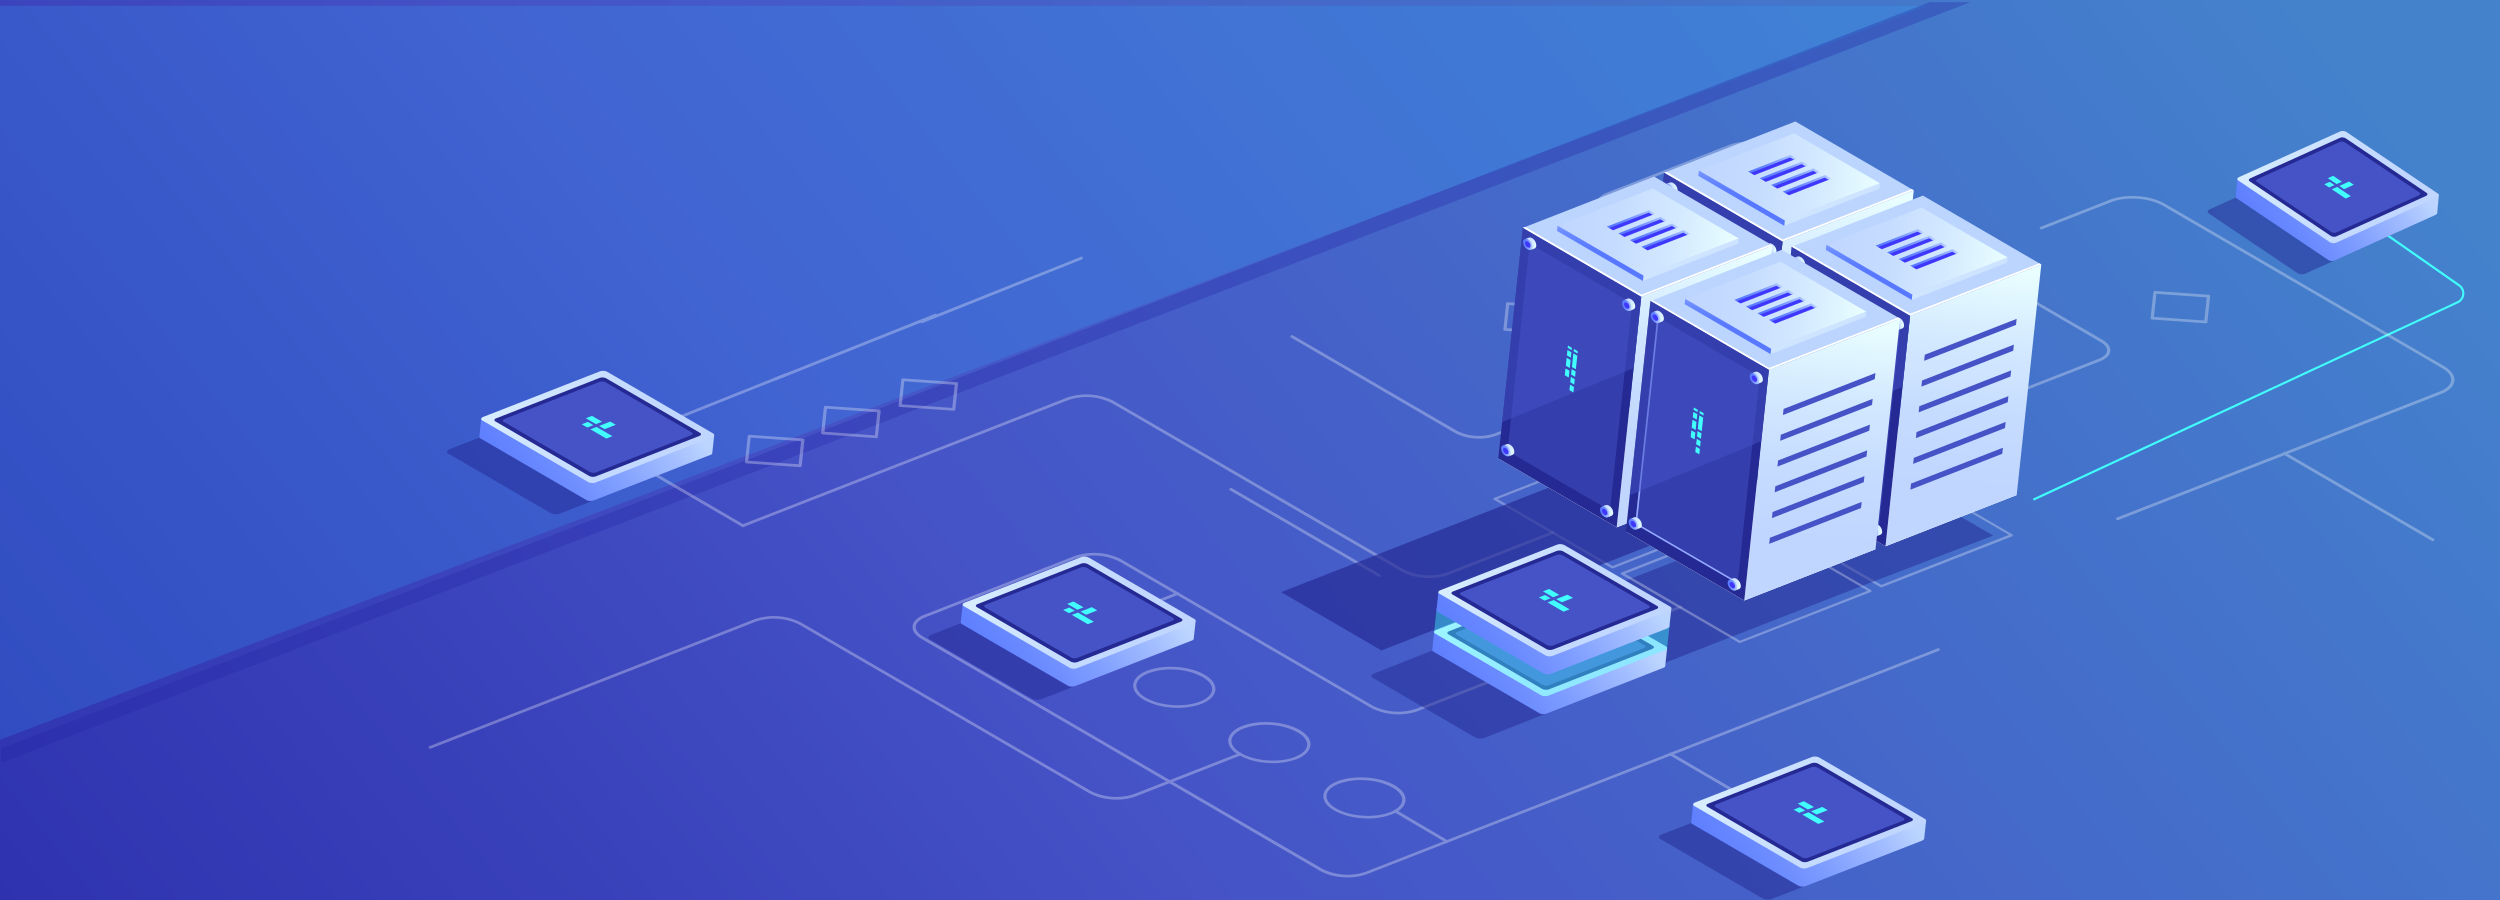<svg xmlns="http://www.w3.org/2000/svg" xmlns:xlink="http://www.w3.org/1999/xlink" viewBox="0 0 700 252.09"><defs><style>.cls-1{mask:url(#mask);filter:url(#luminosity-noclip-5);}.cls-2,.cls-4,.cls-6,.cls-8{mix-blend-mode:multiply;}.cls-2{fill:url(#Áåçûìÿííûé_ãðàäèåíò_64);}.cls-3{mask:url(#mask-2);filter:url(#luminosity-noclip-6);}.cls-4{fill:url(#Áåçûìÿííûé_ãðàäèåíò_64-2);}.cls-5{mask:url(#mask-3);filter:url(#luminosity-noclip-7);}.cls-6{fill:url(#Áåçûìÿííûé_ãðàäèåíò_64-3);}.cls-7{mask:url(#mask-4);filter:url(#luminosity-noclip-8);}.cls-8{fill:url(#Áåçûìÿííûé_ãðàäèåíò_64-4);}.cls-9{fill:url(#Áåçûìÿííûé_ãðàäèåíò_295);}.cls-10{fill:#33adff;opacity:0.2;}.cls-11{opacity:0.31;fill:url(#Áåçûìÿííûé_ãðàäèåíò_18);}.cls-104,.cls-12{fill:#42ffff;}.cls-13,.cls-16{fill:#242993;}.cls-13{opacity:0.5;}.cls-14{fill:url(#Áåçûìÿííûé_ãðàäèåíò_19);}.cls-15{fill:url(#Áåçûìÿííûé_ãðàäèåíò_28);}.cls-17{fill:#4553c7;}.cls-18{opacity:0.3;}.cls-19{fill:#fff;}.cls-20{fill:url(#Áåçûìÿííûé_ãðàäèåíò_19-2);}.cls-21{fill:url(#Áåçûìÿííûé_ãðàäèåíò_28-2);}.cls-22{fill:url(#Áåçûìÿííûé_ãðàäèåíò_19-3);}.cls-23{fill:url(#Áåçûìÿííûé_ãðàäèåíò_28-3);}.cls-24{fill:#bcd5ff;}.cls-25{fill:url(#Áåçûìÿííûé_ãðàäèåíò_21);}.cls-26{opacity:0.67;}.cls-27{fill:url(#Áåçûìÿííûé_ãðàäèåíò_28-4);}.cls-28{opacity:0.51;}.cls-29{mask:url(#mask-5);}.cls-30,.cls-49,.cls-67,.cls-86{opacity:0.78;}.cls-30{fill:url(#Áåçûìÿííûé_ãðàäèåíò_31);}.cls-31{fill:url(#Áåçûìÿííûé_ãðàäèåíò_28-5);}.cls-32{fill:url(#Áåçûìÿííûé_ãðàäèåíò_28-6);}.cls-33{fill:url(#Áåçûìÿííûé_ãðàäèåíò_29);}.cls-34{fill:#3f38fc;}.cls-35{fill:url(#Áåçûìÿííûé_ãðàäèåíò_29-2);}.cls-36{fill:url(#Áåçûìÿííûé_ãðàäèåíò_29-3);}.cls-37{fill:url(#Áåçûìÿííûé_ãðàäèåíò_29-4);}.cls-38{fill:url(#Áåçûìÿííûé_ãðàäèåíò_29-5);}.cls-39{fill:url(#Áåçûìÿííûé_ãðàäèåíò_28-7);}.cls-40{fill:url(#Áåçûìÿííûé_ãðàäèåíò_29-6);}.cls-41{fill:url(#Áåçûìÿííûé_ãðàäèåíò_28-8);}.cls-42{fill:url(#Áåçûìÿííûé_ãðàäèåíò_29-7);}.cls-43{fill:url(#Áåçûìÿííûé_ãðàäèåíò_28-9);}.cls-44{fill:url(#Áåçûìÿííûé_ãðàäèåíò_29-8);}.cls-45{fill:url(#Áåçûìÿííûé_ãðàäèåíò_28-10);}.cls-46{fill:url(#Áåçûìÿííûé_ãðàäèåíò_29-9);}.cls-47{fill:url(#Áåçûìÿííûé_ãðàäèåíò_28-11);}.cls-48{mask:url(#mask-6);}.cls-49{fill:url(#Áåçûìÿííûé_ãðàäèåíò_31-2);}.cls-50{fill:url(#Áåçûìÿííûé_ãðàäèåíò_28-12);}.cls-51{fill:url(#Áåçûìÿííûé_ãðàäèåíò_28-13);}.cls-52{fill:url(#Áåçûìÿííûé_ãðàäèåíò_29-10);}.cls-53{fill:url(#Áåçûìÿííûé_ãðàäèåíò_29-11);}.cls-54{fill:url(#Áåçûìÿííûé_ãðàäèåíò_29-12);}.cls-55{fill:url(#Áåçûìÿííûé_ãðàäèåíò_29-13);}.cls-56{fill:url(#Áåçûìÿííûé_ãðàäèåíò_29-14);}.cls-57{fill:url(#Áåçûìÿííûé_ãðàäèåíò_28-14);}.cls-58{fill:url(#Áåçûìÿííûé_ãðàäèåíò_29-15);}.cls-59{fill:url(#Áåçûìÿííûé_ãðàäèåíò_28-15);}.cls-60{fill:url(#Áåçûìÿííûé_ãðàäèåíò_29-16);}.cls-61{fill:url(#Áåçûìÿííûé_ãðàäèåíò_28-16);}.cls-62{fill:url(#Áåçûìÿííûé_ãðàäèåíò_29-17);}.cls-63{fill:url(#Áåçûìÿííûé_ãðàäèåíò_28-17);}.cls-64{fill:url(#Áåçûìÿííûé_ãðàäèåíò_29-18);}.cls-65{fill:url(#Áåçûìÿííûé_ãðàäèåíò_28-18);}.cls-66{mask:url(#mask-7);}.cls-67{fill:url(#Áåçûìÿííûé_ãðàäèåíò_31-3);}.cls-68{fill:url(#Áåçûìÿííûé_ãðàäèåíò_28-19);}.cls-69{fill:url(#Áåçûìÿííûé_ãðàäèåíò_28-20);}.cls-70{fill:url(#Áåçûìÿííûé_ãðàäèåíò_29-19);}.cls-71{fill:url(#Áåçûìÿííûé_ãðàäèåíò_29-20);}.cls-72{fill:url(#Áåçûìÿííûé_ãðàäèåíò_29-21);}.cls-73{fill:url(#Áåçûìÿííûé_ãðàäèåíò_29-22);}.cls-74{fill:url(#Áåçûìÿííûé_ãðàäèåíò_29-23);}.cls-75{fill:url(#Áåçûìÿííûé_ãðàäèåíò_28-21);}.cls-76{fill:url(#Áåçûìÿííûé_ãðàäèåíò_29-24);}.cls-77{fill:url(#Áåçûìÿííûé_ãðàäèåíò_28-22);}.cls-78{fill:url(#Áåçûìÿííûé_ãðàäèåíò_29-25);}.cls-79{fill:url(#Áåçûìÿííûé_ãðàäèåíò_28-23);}.cls-80{fill:url(#Áåçûìÿííûé_ãðàäèåíò_29-26);}.cls-81{fill:url(#Áåçûìÿííûé_ãðàäèåíò_28-24);}.cls-82{fill:url(#Áåçûìÿííûé_ãðàäèåíò_29-27);}.cls-83{fill:url(#Áåçûìÿííûé_ãðàäèåíò_28-25);}.cls-84{fill:#93a8ff;}.cls-85{mask:url(#mask-8);}.cls-86{fill:url(#Áåçûìÿííûé_ãðàäèåíò_31-4);}.cls-87{fill:url(#Áåçûìÿííûé_ãðàäèåíò_28-26);}.cls-88{fill:url(#Áåçûìÿííûé_ãðàäèåíò_28-27);}.cls-89{fill:url(#Áåçûìÿííûé_ãðàäèåíò_29-28);}.cls-90{fill:url(#Áåçûìÿííûé_ãðàäèåíò_29-29);}.cls-91{fill:url(#Áåçûìÿííûé_ãðàäèåíò_29-30);}.cls-92{fill:url(#Áåçûìÿííûé_ãðàäèåíò_29-31);}.cls-93{fill:url(#Áåçûìÿííûé_ãðàäèåíò_29-32);}.cls-94{fill:url(#Áåçûìÿííûé_ãðàäèåíò_28-28);}.cls-95{fill:url(#Áåçûìÿííûé_ãðàäèåíò_29-33);}.cls-96{fill:url(#Áåçûìÿííûé_ãðàäèåíò_28-29);}.cls-97{fill:url(#Áåçûìÿííûé_ãðàäèåíò_29-34);}.cls-98{fill:url(#Áåçûìÿííûé_ãðàäèåíò_28-30);}.cls-99{fill:url(#Áåçûìÿííûé_ãðàäèåíò_29-35);}.cls-100{fill:url(#Áåçûìÿííûé_ãðàäèåíò_28-31);}.cls-101{fill:url(#Áåçûìÿííûé_ãðàäèåíò_29-36);}.cls-102{fill:url(#Áåçûìÿííûé_ãðàäèåíò_19-4);}.cls-103{fill:url(#Áåçûìÿííûé_ãðàäèåíò_28-32);}.cls-104{opacity:0.4;}.cls-105{fill:url(#Áåçûìÿííûé_ãðàäèåíò_19-5);}.cls-106{fill:url(#Áåçûìÿííûé_ãðàäèåíò_28-34);}.cls-107{fill:url(#Áåçûìÿííûé_ãðàäèåíò_19-6);}.cls-108{fill:url(#Áåçûìÿííûé_ãðàäèåíò_28-35);}.cls-109{filter:url(#luminosity-noclip-4);}.cls-110{filter:url(#luminosity-noclip-3);}.cls-111{filter:url(#luminosity-noclip-2);}.cls-112{filter:url(#luminosity-noclip);}</style><filter id="luminosity-noclip" x="465.96" y="-8389.55" width="36.39" height="32766" filterUnits="userSpaceOnUse" color-interpolation-filters="sRGB"><feFlood flood-color="#fff" result="bg"/><feBlend in="SourceGraphic" in2="bg"/></filter><mask id="mask" x="465.96" y="-8389.55" width="36.39" height="32766" maskUnits="userSpaceOnUse"><g class="cls-112"/></mask><linearGradient id="Áåçûìÿííûé_ãðàäèåíò_64" x1="466.86" y1="27.72" x2="502.15" y2="27.72" gradientTransform="translate(3.34 -20.67) rotate(4.96)" gradientUnits="userSpaceOnUse"><stop offset="0"/><stop offset="0.05" stop-color="#2f2f2f"/><stop offset="0.1" stop-color="#5a5a5a"/><stop offset="0.15" stop-color="#828282"/><stop offset="0.22" stop-color="#a4a4a4"/><stop offset="0.28" stop-color="silver"/><stop offset="0.36" stop-color="#d7d7d7"/><stop offset="0.44" stop-color="#e9e9e9"/><stop offset="0.54" stop-color="#f6f6f6"/><stop offset="0.68" stop-color="#fdfdfd"/><stop offset="1" stop-color="#fff"/></linearGradient><filter id="luminosity-noclip-2" x="426.4" y="-8389.55" width="36.39" height="32766" filterUnits="userSpaceOnUse" color-interpolation-filters="sRGB"><feFlood flood-color="#fff" result="bg"/><feBlend in="SourceGraphic" in2="bg"/></filter><mask id="mask-2" x="426.4" y="-8389.55" width="36.39" height="32766" maskUnits="userSpaceOnUse"><g class="cls-111"/></mask><linearGradient id="Áåçûìÿííûé_ãðàäèåíò_64-2" x1="428.78" y1="46.51" x2="464.07" y2="46.51" xlink:href="#Áåçûìÿííûé_ãðàäèåíò_64"/><filter id="luminosity-noclip-3" x="501.67" y="-8389.55" width="36.39" height="32766" filterUnits="userSpaceOnUse" color-interpolation-filters="sRGB"><feFlood flood-color="#fff" result="bg"/><feBlend in="SourceGraphic" in2="bg"/></filter><mask id="mask-3" x="501.67" y="-8389.55" width="36.39" height="32766" maskUnits="userSpaceOnUse"><g class="cls-110"/></mask><linearGradient id="Áåçûìÿííûé_ãðàäèåíò_64-3" x1="504.22" y1="45.3" x2="539.52" y2="45.3" xlink:href="#Áåçûìÿííûé_ãðàäèåíò_64"/><filter id="luminosity-noclip-4" x="462.13" y="-8389.55" width="36.39" height="32766" filterUnits="userSpaceOnUse" color-interpolation-filters="sRGB"><feFlood flood-color="#fff" result="bg"/><feBlend in="SourceGraphic" in2="bg"/></filter><mask id="mask-4" x="462.13" y="-8389.55" width="36.39" height="32766" maskUnits="userSpaceOnUse"><g class="cls-109"/></mask><linearGradient id="Áåçûìÿííûé_ãðàäèåíò_64-4" x1="466.15" y1="63.84" x2="501.44" y2="63.84" xlink:href="#Áåçûìÿííûé_ãðàäèåíò_64"/><linearGradient id="Áåçûìÿííûé_ãðàäèåíò_295" x1="589.62" y1="-66.1" x2="-63.29" y2="457.46" gradientUnits="userSpaceOnUse"><stop offset="0" stop-color="#4482cc"/><stop offset="0.04" stop-color="#447ecc"/><stop offset="0.47" stop-color="#4553c7"/><stop offset="0.6" stop-color="#3b44bc"/><stop offset="0.84" stop-color="#2b2dab"/><stop offset="1" stop-color="#2525a5"/></linearGradient><linearGradient id="Áåçûìÿííûé_ãðàäèåíò_18" x1="0.31" y1="107.1" x2="551.65" y2="107.1" gradientUnits="userSpaceOnUse"><stop offset="0" stop-color="#2525a5"/><stop offset="1" stop-color="#2525a5"/></linearGradient><linearGradient id="Áåçûìÿííûé_ãðàäèåíò_19" x1="671.43" y1="6.07" x2="627.26" y2="41.49" gradientTransform="translate(3.34 -20.67) rotate(4.96)" gradientUnits="userSpaceOnUse"><stop offset="0" stop-color="#bcd5ff"/><stop offset="0.15" stop-color="#a3beff"/><stop offset="0.39" stop-color="#82a0ff"/><stop offset="0.61" stop-color="#6a8aff"/><stop offset="0.82" stop-color="#5c7dff"/><stop offset="1" stop-color="#5778ff"/></linearGradient><linearGradient id="Áåçûìÿííûé_ãðàäèåíò_28" x1="475.87" y1="649.62" x2="435.86" y2="681.71" gradientTransform="matrix(0.82, 0.57, -1.05, 0.49, 968.69, -535.14)" gradientUnits="userSpaceOnUse"><stop offset="0" stop-color="#c0d6ff"/><stop offset="0.3" stop-color="#c5dbff"/><stop offset="0.65" stop-color="#d3e9ff"/><stop offset="1" stop-color="#e9ffff"/></linearGradient><linearGradient id="Áåçûìÿííûé_ãðàäèåíò_19-2" x1="541.62" y1="191.3" x2="490.6" y2="232.21" xlink:href="#Áåçûìÿííûé_ãðàäèåíò_19"/><linearGradient id="Áåçûìÿííûé_ãðàäèåíò_28-2" x1="588.97" y1="876.13" x2="542.9" y2="913.08" xlink:href="#Áåçûìÿííûé_ãðàäèåíò_28"/><linearGradient id="Áåçûìÿííûé_ãðàäèåíò_19-3" x1="333.02" y1="153.27" x2="281.99" y2="194.19" xlink:href="#Áåçûìÿííûé_ãðàäèåíò_19"/><linearGradient id="Áåçûìÿííûé_ãðàäèåíò_28-3" x1="430.49" y1="947.5" x2="384.42" y2="984.44" xlink:href="#Áåçûìÿííûé_ãðàäèåíò_28"/><linearGradient id="Áåçûìÿííûé_ãðàäèåíò_21" x1="459.97" y1="104.9" x2="540.8" y2="104.9" gradientTransform="translate(3.34 -20.67) rotate(4.96)" gradientUnits="userSpaceOnUse"><stop offset="0" stop-color="#5778ff"/><stop offset="0.07" stop-color="#5489ff"/><stop offset="0.28" stop-color="#4eb3ff"/><stop offset="0.48" stop-color="#49d4ff"/><stop offset="0.67" stop-color="#45ecff"/><stop offset="0.85" stop-color="#43faff"/><stop offset="1" stop-color="#42ffff"/></linearGradient><linearGradient id="Áåçûìÿííûé_ãðàäèåíò_28-4" x1="518.6" y1="91.61" x2="518.6" y2="29.37" gradientTransform="translate(3.34 -20.67) rotate(4.96)" xlink:href="#Áåçûìÿííûé_ãðàäèåíò_28"/><filter id="luminosity-noclip-5" x="465.96" y="36.85" width="36.39" height="26.38" filterUnits="userSpaceOnUse" color-interpolation-filters="sRGB"><feFlood flood-color="#fff" result="bg"/><feBlend in="SourceGraphic" in2="bg"/></filter><mask id="mask-5" x="465.96" y="36.85" width="36.39" height="26.38" maskUnits="userSpaceOnUse"><g class="cls-1"><polygon class="cls-2" points="499.59 63.23 490.4 62.58 465.96 48.36 495.44 36.85 502.35 37.34 499.59 63.23"/></g></mask><linearGradient id="Áåçûìÿííûé_ãðàäèåíò_31" x1="466.86" y1="27.72" x2="502.15" y2="27.72" gradientTransform="translate(3.34 -20.67) rotate(4.96)" gradientUnits="userSpaceOnUse"><stop offset="0" stop-color="#e9ffff"/><stop offset="0.04" stop-color="#d3ebff"/><stop offset="0.11" stop-color="#b2ccff"/><stop offset="0.18" stop-color="#96b2ff"/><stop offset="0.27" stop-color="#7f9dff"/><stop offset="0.36" stop-color="#6d8cff"/><stop offset="0.48" stop-color="#6081ff"/><stop offset="0.64" stop-color="#597aff"/><stop offset="1" stop-color="#5778ff"/></linearGradient><linearGradient id="Áåçûìÿííûé_ãðàäèåíò_28-5" x1="476.49" y1="26.89" x2="527.33" y2="26.89" gradientTransform="translate(3.34 -20.67) rotate(4.96)" xlink:href="#Áåçûìÿííûé_ãðàäèåíò_28"/><linearGradient id="Áåçûìÿííûé_ãðàäèåíò_28-6" x1="520.51" y1="44.09" x2="509.17" y2="24.28" gradientTransform="translate(3.34 -20.67) rotate(4.96)" xlink:href="#Áåçûìÿííûé_ãðàäèåíò_28"/><linearGradient id="Áåçûìÿííûé_ãðàäèåíò_29" x1="489.07" y1="34.48" x2="489.07" y2="21.12" gradientTransform="translate(3.34 -20.67) rotate(4.96)" gradientUnits="userSpaceOnUse"><stop offset="0" stop-color="#5778ff"/><stop offset="0.18" stop-color="#5c7dff"/><stop offset="0.39" stop-color="#6a8aff"/><stop offset="0.61" stop-color="#82a0ff"/><stop offset="0.85" stop-color="#a3beff"/><stop offset="1" stop-color="#bcd5ff"/></linearGradient><linearGradient id="Áåçûìÿííûé_ãðàäèåíò_29-2" x1="490.22" y1="23.73" x2="503.47" y2="23.73" xlink:href="#Áåçûìÿííûé_ãðàäèåíò_29"/><linearGradient id="Áåçûìÿííûé_ãðàäèåíò_29-3" x1="493.6" y1="25.32" x2="506.86" y2="25.32" xlink:href="#Áåçûìÿííûé_ãðàäèåíò_29"/><linearGradient id="Áåçûìÿííûé_ãðàäèåíò_29-4" x1="496.99" y1="26.91" x2="510.24" y2="26.91" xlink:href="#Áåçûìÿííûé_ãðàäèåíò_29"/><linearGradient id="Áåçûìÿííûé_ãðàäèåíò_29-5" x1="500.37" y1="28.5" x2="513.63" y2="28.5" xlink:href="#Áåçûìÿííûé_ãðàäèåíò_29"/><linearGradient id="Áåçûìÿííûé_ãðàäèåíò_28-7" x1="496.77" y1="47.6" x2="500.11" y2="47.6" gradientTransform="translate(3.34 -20.67) rotate(4.96)" xlink:href="#Áåçûìÿííûé_ãðàäèåíò_28"/><linearGradient id="Áåçûìÿííûé_ãðàäèåíò_29-6" x1="496.35" y1="47.9" x2="499.11" y2="47.9" xlink:href="#Áåçûìÿííûé_ãðàäèåíò_29"/><linearGradient id="Áåçûìÿííûé_ãðàäèåíò_28-8" x1="467.69" y1="32.98" x2="471.03" y2="32.98" gradientTransform="translate(3.34 -20.67) rotate(4.96)" xlink:href="#Áåçûìÿííûé_ãðàäèåíò_28"/><linearGradient id="Áåçûìÿííûé_ãðàäèåíò_29-7" x1="467.26" y1="33.27" x2="470.02" y2="33.27" xlink:href="#Áåçûìÿííûé_ãðàäèåíò_29"/><linearGradient id="Áåçûìÿííûé_ãðàäèåíò_28-9" x1="495.63" y1="105.73" x2="498.97" y2="105.73" gradientTransform="translate(3.34 -20.67) rotate(4.96)" xlink:href="#Áåçûìÿííûé_ãðàäèåíò_28"/><linearGradient id="Áåçûìÿííûé_ãðàäèåíò_29-8" x1="495.2" y1="106.03" x2="497.97" y2="106.03" xlink:href="#Áåçûìÿííûé_ãðàäèåíò_29"/><linearGradient id="Áåçûìÿííûé_ãðàäèåíò_28-10" x1="466.55" y1="91.11" x2="469.88" y2="91.11" gradientTransform="translate(3.34 -20.67) rotate(4.96)" xlink:href="#Áåçûìÿííûé_ãðàäèåíò_28"/><linearGradient id="Áåçûìÿííûé_ãðàäèåíò_29-9" x1="466.12" y1="91.41" x2="468.88" y2="91.41" xlink:href="#Áåçûìÿííûé_ãðàäèåíò_29"/><linearGradient id="Áåçûìÿííûé_ãðàäèåíò_28-11" x1="480.52" y1="110.41" x2="480.52" y2="48.17" gradientTransform="translate(3.34 -20.67) rotate(4.96)" xlink:href="#Áåçûìÿííûé_ãðàäèåíò_28"/><filter id="luminosity-noclip-6" x="426.4" y="52.29" width="36.39" height="26.38" filterUnits="userSpaceOnUse" color-interpolation-filters="sRGB"><feFlood flood-color="#fff" result="bg"/><feBlend in="SourceGraphic" in2="bg"/></filter><mask id="mask-6" x="426.4" y="52.29" width="36.39" height="26.38" maskUnits="userSpaceOnUse"><g class="cls-3"><polygon class="cls-4" points="460.02 78.67 450.84 78.02 426.4 63.8 455.87 52.29 462.79 52.77 460.02 78.67"/></g></mask><linearGradient id="Áåçûìÿííûé_ãðàäèåíò_31-2" x1="428.78" y1="46.51" x2="464.07" y2="46.51" xlink:href="#Áåçûìÿííûé_ãðàäèåíò_31"/><linearGradient id="Áåçûìÿííûé_ãðàäèåíò_28-12" x1="438.41" y1="45.69" x2="489.25" y2="45.69" gradientTransform="translate(3.34 -20.67) rotate(4.96)" xlink:href="#Áåçûìÿííûé_ãðàäèåíò_28"/><linearGradient id="Áåçûìÿííûé_ãðàäèåíò_28-13" x1="482.43" y1="62.89" x2="471.09" y2="43.08" gradientTransform="translate(3.34 -20.67) rotate(4.96)" xlink:href="#Áåçûìÿííûé_ãðàäèåíò_28"/><linearGradient id="Áåçûìÿííûé_ãðàäèåíò_29-10" x1="450.99" y1="53.27" x2="450.99" y2="39.92" xlink:href="#Áåçûìÿííûé_ãðàäèåíò_29"/><linearGradient id="Áåçûìÿííûé_ãðàäèåíò_29-11" x1="452.14" y1="42.53" x2="465.39" y2="42.53" xlink:href="#Áåçûìÿííûé_ãðàäèåíò_29"/><linearGradient id="Áåçûìÿííûé_ãðàäèåíò_29-12" x1="455.52" y1="44.12" x2="468.78" y2="44.12" xlink:href="#Áåçûìÿííûé_ãðàäèåíò_29"/><linearGradient id="Áåçûìÿííûé_ãðàäèåíò_29-13" x1="458.91" y1="45.71" x2="472.16" y2="45.71" xlink:href="#Áåçûìÿííûé_ãðàäèåíò_29"/><linearGradient id="Áåçûìÿííûé_ãðàäèåíò_29-14" x1="462.29" y1="47.3" x2="475.55" y2="47.3" xlink:href="#Áåçûìÿííûé_ãðàäèåíò_29"/><linearGradient id="Áåçûìÿííûé_ãðàäèåíò_28-14" x1="458.69" y1="66.4" x2="462.03" y2="66.4" gradientTransform="translate(3.34 -20.67) rotate(4.96)" xlink:href="#Áåçûìÿííûé_ãðàäèåíò_28"/><linearGradient id="Áåçûìÿííûé_ãðàäèåíò_29-15" x1="458.27" y1="66.69" x2="461.03" y2="66.69" xlink:href="#Áåçûìÿííûé_ãðàäèåíò_29"/><linearGradient id="Áåçûìÿííûé_ãðàäèåíò_28-15" x1="429.61" y1="51.77" x2="432.95" y2="51.77" gradientTransform="translate(3.34 -20.67) rotate(4.96)" xlink:href="#Áåçûìÿííûé_ãðàäèåíò_28"/><linearGradient id="Áåçûìÿííûé_ãðàäèåíò_29-16" x1="429.18" y1="52.07" x2="431.94" y2="52.07" xlink:href="#Áåçûìÿííûé_ãðàäèåíò_29"/><linearGradient id="Áåçûìÿííûé_ãðàäèåíò_28-16" x1="457.55" y1="124.53" x2="460.89" y2="124.53" gradientTransform="translate(3.34 -20.67) rotate(4.96)" xlink:href="#Áåçûìÿííûé_ãðàäèåíò_28"/><linearGradient id="Áåçûìÿííûé_ãðàäèåíò_29-17" x1="457.12" y1="124.83" x2="459.89" y2="124.83" xlink:href="#Áåçûìÿííûé_ãðàäèåíò_29"/><linearGradient id="Áåçûìÿííûé_ãðàäèåíò_28-17" x1="428.47" y1="109.91" x2="431.8" y2="109.91" gradientTransform="translate(3.34 -20.67) rotate(4.96)" xlink:href="#Áåçûìÿííûé_ãðàäèåíò_28"/><linearGradient id="Áåçûìÿííûé_ãðàäèåíò_29-18" x1="428.04" y1="110.21" x2="430.8" y2="110.21" xlink:href="#Áåçûìÿííûé_ãðàäèåíò_29"/><linearGradient id="Áåçûìÿííûé_ãðàäèåíò_28-18" x1="555.97" y1="109.2" x2="555.97" y2="46.96" gradientTransform="translate(3.34 -20.67) rotate(4.96)" xlink:href="#Áåçûìÿííûé_ãðàäèåíò_28"/><filter id="luminosity-noclip-7" x="501.67" y="57.6" width="36.39" height="26.38" filterUnits="userSpaceOnUse" color-interpolation-filters="sRGB"><feFlood flood-color="#fff" result="bg"/><feBlend in="SourceGraphic" in2="bg"/></filter><mask id="mask-7" x="501.67" y="57.6" width="36.39" height="26.38" maskUnits="userSpaceOnUse"><g class="cls-5"><polygon class="cls-6" points="535.29 83.98 526.11 83.33 501.67 69.11 531.14 57.6 538.05 58.09 535.29 83.98"/></g></mask><linearGradient id="Áåçûìÿííûé_ãðàäèåíò_31-3" x1="504.22" y1="45.3" x2="539.52" y2="45.3" xlink:href="#Áåçûìÿííûé_ãðàäèåíò_31"/><linearGradient id="Áåçûìÿííûé_ãðàäèåíò_28-19" x1="513.86" y1="44.48" x2="564.7" y2="44.48" gradientTransform="translate(3.34 -20.67) rotate(4.96)" xlink:href="#Áåçûìÿííûé_ãðàäèåíò_28"/><linearGradient id="Áåçûìÿííûé_ãðàäèåíò_28-20" x1="557.88" y1="61.67" x2="546.53" y2="41.86" gradientTransform="translate(3.34 -20.67) rotate(4.96)" xlink:href="#Áåçûìÿííûé_ãðàäèåíò_28"/><linearGradient id="Áåçûìÿííûé_ãðàäèåíò_29-19" x1="526.43" y1="52.06" x2="526.43" y2="38.7" xlink:href="#Áåçûìÿííûé_ãðàäèåíò_29"/><linearGradient id="Áåçûìÿííûé_ãðàäèåíò_29-20" x1="527.58" y1="41.32" x2="540.84" y2="41.32" xlink:href="#Áåçûìÿííûé_ãðàäèåíò_29"/><linearGradient id="Áåçûìÿííûé_ãðàäèåíò_29-21" x1="530.97" y1="42.91" x2="544.22" y2="42.91" xlink:href="#Áåçûìÿííûé_ãðàäèåíò_29"/><linearGradient id="Áåçûìÿííûé_ãðàäèåíò_29-22" x1="534.35" y1="44.5" x2="547.61" y2="44.5" xlink:href="#Áåçûìÿííûé_ãðàäèåíò_29"/><linearGradient id="Áåçûìÿííûé_ãðàäèåíò_29-23" x1="537.74" y1="46.09" x2="550.99" y2="46.09" xlink:href="#Áåçûìÿííûé_ãðàäèåíò_29"/><linearGradient id="Áåçûìÿííûé_ãðàäèåíò_28-21" x1="534.14" y1="65.18" x2="537.48" y2="65.18" gradientTransform="translate(3.34 -20.67) rotate(4.96)" xlink:href="#Áåçûìÿííûé_ãðàäèåíò_28"/><linearGradient id="Áåçûìÿííûé_ãðàäèåíò_29-24" x1="533.71" y1="65.48" x2="536.47" y2="65.48" xlink:href="#Áåçûìÿííûé_ãðàäèåíò_29"/><linearGradient id="Áåçûìÿííûé_ãðàäèåíò_28-22" x1="505.05" y1="50.56" x2="508.39" y2="50.56" gradientTransform="translate(3.34 -20.67) rotate(4.96)" xlink:href="#Áåçûìÿííûé_ãðàäèåíò_28"/><linearGradient id="Áåçûìÿííûé_ãðàäèåíò_29-25" x1="504.63" y1="50.86" x2="507.39" y2="50.86" xlink:href="#Áåçûìÿííûé_ãðàäèåíò_29"/><linearGradient id="Áåçûìÿííûé_ãðàäèåíò_28-23" x1="533" y1="123.32" x2="536.34" y2="123.32" gradientTransform="translate(3.34 -20.67) rotate(4.96)" xlink:href="#Áåçûìÿííûé_ãðàäèåíò_28"/><linearGradient id="Áåçûìÿííûé_ãðàäèåíò_29-26" x1="532.57" y1="123.61" x2="535.33" y2="123.61" xlink:href="#Áåçûìÿííûé_ãðàäèåíò_29"/><linearGradient id="Áåçûìÿííûé_ãðàäèåíò_28-24" x1="503.91" y1="108.7" x2="507.25" y2="108.7" gradientTransform="translate(3.34 -20.67) rotate(4.96)" xlink:href="#Áåçûìÿííûé_ãðàäèåíò_28"/><linearGradient id="Áåçûìÿííûé_ãðàäèåíò_29-27" x1="503.49" y1="108.99" x2="506.25" y2="108.99" xlink:href="#Áåçûìÿííûé_ãðàäèåíò_29"/><linearGradient id="Áåçûìÿííûé_ãðàäèåíò_28-25" x1="517.89" y1="127.74" x2="517.89" y2="65.5" gradientTransform="translate(3.34 -20.67) rotate(4.96)" xlink:href="#Áåçûìÿííûé_ãðàäèåíò_28"/><filter id="luminosity-noclip-8" x="462.13" y="72.78" width="36.39" height="26.38" filterUnits="userSpaceOnUse" color-interpolation-filters="sRGB"><feFlood flood-color="#fff" result="bg"/><feBlend in="SourceGraphic" in2="bg"/></filter><mask id="mask-8" x="462.13" y="72.78" width="36.39" height="26.38" maskUnits="userSpaceOnUse"><g class="cls-7"><polygon class="cls-8" points="495.76 99.16 486.57 98.51 462.13 84.29 491.6 72.78 498.52 73.27 495.76 99.16"/></g></mask><linearGradient id="Áåçûìÿííûé_ãðàäèåíò_31-4" x1="466.15" y1="63.84" x2="501.44" y2="63.84" xlink:href="#Áåçûìÿííûé_ãðàäèåíò_31"/><linearGradient id="Áåçûìÿííûé_ãðàäèåíò_28-26" x1="475.79" y1="63.02" x2="526.62" y2="63.02" gradientTransform="translate(3.34 -20.67) rotate(4.96)" xlink:href="#Áåçûìÿííûé_ãðàäèåíò_28"/><linearGradient id="Áåçûìÿííûé_ãðàäèåíò_28-27" x1="519.8" y1="80.21" x2="508.46" y2="60.4" gradientTransform="translate(3.34 -20.67) rotate(4.96)" xlink:href="#Áåçûìÿííûé_ãðàäèåíò_28"/><linearGradient id="Áåçûìÿííûé_ãðàäèåíò_29-28" x1="488.36" y1="70.6" x2="488.36" y2="57.24" xlink:href="#Áåçûìÿííûé_ãðàäèåíò_29"/><linearGradient id="Áåçûìÿííûé_ãðàäèåíò_29-29" x1="489.51" y1="59.86" x2="502.76" y2="59.86" xlink:href="#Áåçûìÿííûé_ãðàäèåíò_29"/><linearGradient id="Áåçûìÿííûé_ãðàäèåíò_29-30" x1="492.89" y1="61.45" x2="506.15" y2="61.45" xlink:href="#Áåçûìÿííûé_ãðàäèåíò_29"/><linearGradient id="Áåçûìÿííûé_ãðàäèåíò_29-31" x1="496.28" y1="63.04" x2="509.53" y2="63.04" xlink:href="#Áåçûìÿííûé_ãðàäèåíò_29"/><linearGradient id="Áåçûìÿííûé_ãðàäèåíò_29-32" x1="499.66" y1="64.62" x2="512.92" y2="64.62" xlink:href="#Áåçûìÿííûé_ãðàäèåíò_29"/><linearGradient id="Áåçûìÿííûé_ãðàäèåíò_28-28" x1="496.06" y1="83.72" x2="499.4" y2="83.72" gradientTransform="translate(3.34 -20.67) rotate(4.96)" xlink:href="#Áåçûìÿííûé_ãðàäèåíò_28"/><linearGradient id="Áåçûìÿííûé_ãðàäèåíò_29-33" x1="495.64" y1="84.02" x2="498.4" y2="84.02" xlink:href="#Áåçûìÿííûé_ãðàäèåíò_29"/><linearGradient id="Áåçûìÿííûé_ãðàäèåíò_28-29" x1="466.98" y1="69.1" x2="470.32" y2="69.1" gradientTransform="translate(3.34 -20.67) rotate(4.96)" xlink:href="#Áåçûìÿííûé_ãðàäèåíò_28"/><linearGradient id="Áåçûìÿííûé_ãðàäèåíò_29-34" x1="466.55" y1="69.4" x2="469.31" y2="69.4" xlink:href="#Áåçûìÿííûé_ãðàäèåíò_29"/><linearGradient id="Áåçûìÿííûé_ãðàäèåíò_28-30" x1="494.92" y1="141.86" x2="498.26" y2="141.86" gradientTransform="translate(3.34 -20.67) rotate(4.96)" xlink:href="#Áåçûìÿííûé_ãðàäèåíò_28"/><linearGradient id="Áåçûìÿííûé_ãðàäèåíò_29-35" x1="494.49" y1="142.15" x2="497.26" y2="142.15" xlink:href="#Áåçûìÿííûé_ãðàäèåíò_29"/><linearGradient id="Áåçûìÿííûé_ãðàäèåíò_28-31" x1="465.84" y1="127.24" x2="469.18" y2="127.24" gradientTransform="translate(3.34 -20.67) rotate(4.96)" xlink:href="#Áåçûìÿííûé_ãðàäèåíò_28"/><linearGradient id="Áåçûìÿííûé_ãðàäèåíò_29-36" x1="465.41" y1="127.53" x2="468.17" y2="127.53" xlink:href="#Áåçûìÿííûé_ãðàäèåíò_29"/><linearGradient id="Áåçûìÿííûé_ãðàäèåíò_19-4" x1="465.2" y1="149.47" x2="414.18" y2="190.39" xlink:href="#Áåçûìÿííûé_ãðàäèåíò_19"/><linearGradient id="Áåçûìÿííûé_ãðàäèåíò_28-32" x1="503.02" y1="878.12" x2="456.95" y2="915.07" xlink:href="#Áåçûìÿííûé_ãðàäèåíò_28"/><linearGradient id="Áåçûìÿííûé_ãðàäèåíò_19-5" x1="465.42" y1="138.26" x2="414.4" y2="179.18" xlink:href="#Áåçûìÿííûé_ãðàäèåíò_19"/><linearGradient id="Áåçûìÿííûé_ãðàäèåíò_28-34" x1="491.94" y1="868.31" x2="445.87" y2="905.25" xlink:href="#Áåçûìÿííûé_ãðàäèåíò_28"/><linearGradient id="Áåçûìÿííûé_ãðàäèåíò_19-6" x1="194.22" y1="113.16" x2="143.2" y2="154.07" xlink:href="#Áåçûìÿííûé_ãðàäèåíò_19"/><linearGradient id="Áåçûìÿííûé_ãðàäèåíò_28-35" x1="310.24" y1="982.16" x2="264.17" y2="1019.1" xlink:href="#Áåçûìÿííûé_ãðàäèåíò_28"/></defs><title>Asset 2</title><g id="Layer_2" data-name="Layer 2"><g id="Ñëîé_1" data-name="Ñëîé 1"><rect class="cls-9" width="700" height="252.09"/><polygon class="cls-10" points="0 207.14 539.96 1.62 0 1.62 0 207.14"/><polygon class="cls-11" points="0.31 213.59 551.65 0.62 540.27 0.62 0.31 209.59 0.31 213.59"/><path class="cls-12" d="M569.55,140.09a.31.31,0,0,1-.26-.17.3.3,0,0,1,.15-.4L688,84.38a2.44,2.44,0,0,0,1.43-2,2.38,2.38,0,0,0-1-2.19l-25.75-18a.29.29,0,0,1-.07-.42.32.32,0,0,1,.44-.07l25.75,18A3,3,0,0,1,690,82.44a3,3,0,0,1-1.78,2.48L569.71,140.06A.32.32,0,0,1,569.55,140.09Z"/><path class="cls-13" d="M643.35,76.52,618.5,59.8c-.54-.36-.42-.91.27-1.22l8.09-3.65,26.8,18-8.09,3.65A2.55,2.55,0,0,1,643.35,76.52Z"/><path class="cls-14" d="M682.41,59.72l.46-5-8.5-.69L656.48,42a2.08,2.08,0,0,0-1.81-.08L634.93,50.8l-8.46-.69-.46,5h0a.51.51,0,0,0,.27.44l25.66,17.27a2.08,2.08,0,0,0,1.81.08l28.17-12.72A.75.75,0,0,0,682.41,59.72Z"/><path class="cls-15" d="M652.41,67.84,626.75,50.57c-.44-.3-.34-.74.22-1l28.17-12.72a2.08,2.08,0,0,1,1.81.08L682.61,54.2c.44.3.34.74-.22,1L654.22,67.91A2.08,2.08,0,0,1,652.41,67.84Z"/><path class="cls-16" d="M652.67,66.08l-22.75-15.3c-.39-.26-.3-.66.2-.88l25-11.28a1.84,1.84,0,0,1,1.61.07L679.44,54c.39.26.3.66-.2.88l-25,11.28A1.84,1.84,0,0,1,652.67,66.08Z"/><path class="cls-17" d="M652.83,65l-20.9-14.06c-.36-.24-.28-.6.18-.81l22.94-10.36a1.69,1.69,0,0,1,1.48.06l20.9,14.06c.36.24.28.6-.18.81L654.31,65A1.69,1.69,0,0,1,652.83,65Z"/><polygon class="cls-12" points="654.25 51.54 651.8 49.9 653.28 49.23 655.72 50.88 654.25 51.54"/><polygon class="cls-12" points="659.05 51.73 656.34 52.96 655.01 52.06 657.72 50.84 659.05 51.73"/><polygon class="cls-12" points="653.63 51.82 652.15 52.49 650.82 51.59 652.3 50.92 653.63 51.82"/><polygon class="cls-12" points="658.24 54.92 656.76 55.59 652.91 53 654.39 52.34 658.24 54.92"/><g class="cls-18"><path class="cls-19" d="M413,122.77a13.5,13.5,0,0,1-5.66-1.56L361.52,94.54a.34.34,0,0,1-.11-.53.52.52,0,0,1,.63-.09l45.85,26.67a13.94,13.94,0,0,0,10.67.75l76.52-29.89c1.41-.55,2.23-1.33,2.33-2.2s-.56-1.76-1.83-2.5L449.4,59.89c-1.55-.9-2.33-2-2.21-3.18s1.14-2.15,2.85-2.82l34.43-13.45a15.11,15.11,0,0,1,11.58.82l92.62,53.88c1.55.9,2.33,2,2.21,3.18s-1.13,2.15-2.85,2.82L527.4,124.82c-1.41.55-2.23,1.33-2.33,2.2s.56,1.76,1.83,2.5a.34.34,0,0,1,.11.53.52.52,0,0,1-.63.09c-1.55-.9-2.33-2-2.21-3.18s1.13-2.15,2.85-2.82l60.62-23.68c1.41-.55,2.23-1.33,2.33-2.2s-.56-1.76-1.83-2.5L495.52,41.88a13.94,13.94,0,0,0-10.67-.75L450.42,54.57c-1.41.55-2.23,1.33-2.33,2.2s.56,1.76,1.83,2.5L496.1,86.13c1.55.9,2.33,2,2.21,3.18s-1.14,2.15-2.85,2.82L418.94,122A14.06,14.06,0,0,1,413,122.77Z"/><path class="cls-19" d="M592.91,145.63a.46.46,0,0,1-.37-.22.36.36,0,0,1,.22-.5l90.35-35.29c1.94-.76,3.08-1.84,3.21-3.06s-.76-2.44-2.51-3.46L605.6,57.61c-3.78-2.2-10.27-2.66-14.46-1l-19.37,7.57a.5.5,0,0,1-.6-.18.36.36,0,0,1,.22-.5l19.37-7.57c4.45-1.74,11.34-1.25,15.36,1.08l78.2,45.49c2,1.18,3.06,2.65,2.9,4.15s-1.48,2.8-3.73,3.68L593.14,145.6A.54.54,0,0,1,592.91,145.63Z"/><path class="cls-19" d="M376,245.62a15.2,15.2,0,0,1-6.38-1.76L258,178.88c-1.73-1-2.61-2.27-2.48-3.55s1.27-2.41,3.19-3.16l42.22-16.49a17,17,0,0,1,13,.92l70.47,41a15.84,15.84,0,0,0,12.13.86l73.87-28.85a.5.5,0,0,1,.6.18.36.36,0,0,1-.22.5l-73.87,28.85a17,17,0,0,1-13-.92l-70.47-41a15.85,15.85,0,0,0-12.13-.86l-42.22,16.49c-1.61.63-2.56,1.53-2.67,2.53s.64,2,2.09,2.87l111.71,65a15.85,15.85,0,0,0,12.13.86l160.19-62.57a.5.5,0,0,1,.6.18.36.36,0,0,1-.22.5L382.7,244.78A15.84,15.84,0,0,1,376,245.62Z"/><path class="cls-19" d="M398.83,161.79a15.2,15.2,0,0,1-6.38-1.76l-81.14-47.17a15.84,15.84,0,0,0-12.13-.86l-91,35.54a.5.5,0,0,1-.6-.18.36.36,0,0,1,.22-.5l91-35.54a17,17,0,0,1,13,.92L393,159.41a15.84,15.84,0,0,0,12.13.86l29.53-11.53a.5.5,0,0,1,.6.18.36.36,0,0,1-.22.5L405.48,161A15.84,15.84,0,0,1,398.83,161.79Z"/><path class="cls-19" d="M491.7,225.51a.51.51,0,0,1-.22-.07l-24-14a.34.34,0,0,1-.11-.53.52.52,0,0,1,.63-.09l24,14a.34.34,0,0,1,.11.53A.5.5,0,0,1,491.7,225.51Z"/><path class="cls-19" d="M436.77,86.58a.46.46,0,0,1-.37-.22.36.36,0,0,1,.22-.5l35.06-13.7a.5.5,0,0,1,.6.18.36.36,0,0,1-.22.5L437,86.54A.54.54,0,0,1,436.77,86.58Z"/><path class="cls-19" d="M681.13,151.52a.52.52,0,0,1-.22-.07l-41.5-24.14a.34.34,0,0,1-.11-.53.52.52,0,0,1,.63-.09l41.5,24.14a.34.34,0,0,1,.11.53A.5.5,0,0,1,681.13,151.52Z"/><path class="cls-19" d="M436.35,93.67l-15-1.06a.4.4,0,0,1-.41-.41l.77-7.23a.37.37,0,0,1,.16-.26.52.52,0,0,1,.33-.09l15,1.06a.4.4,0,0,1,.41.41l-.77,7.23A.44.44,0,0,1,436.35,93.67Zm-14.48-1.78,14.11,1,.69-6.47-14.11-1Z"/><path class="cls-19" d="M617.58,90.52l-15-1.06a.4.4,0,0,1-.41-.41l.77-7.23a.44.44,0,0,1,.49-.35l15,1.06a.4.4,0,0,1,.41.41l-.77,7.23A.44.44,0,0,1,617.58,90.52Zm-14.48-1.78,14.11,1,.69-6.47-14.11-1Z"/><path class="cls-19" d="M381.42,229.1a18.74,18.74,0,0,1-7.86-2.17c-2.12-1.23-3.19-2.77-3-4.33s1.55-2.92,3.9-3.84c4.66-1.82,11.86-1.31,16.07,1.13h0c2.12,1.23,3.19,2.77,3,4.33s-1.55,2.92-3.9,3.84A19.52,19.52,0,0,1,381.42,229.1Zm1.13-10.62a18.42,18.42,0,0,0-7.74,1c-2,.8-3.24,1.94-3.37,3.22s.8,2.57,2.64,3.64c4,2.31,10.77,2.79,15.16,1.07,2-.8,3.24-1.94,3.37-3.22s-.8-2.57-2.64-3.64A17.68,17.68,0,0,0,382.55,218.48Z"/><path class="cls-19" d="M354.8,213.61a18.74,18.74,0,0,1-7.86-2.17c-2.12-1.23-3.19-2.77-3-4.33s1.55-2.92,3.9-3.84c4.66-1.82,11.86-1.31,16.07,1.14h0c2.12,1.23,3.19,2.77,3,4.33s-1.55,2.92-3.9,3.84A19.53,19.53,0,0,1,354.8,213.61ZM355.93,203a18.42,18.42,0,0,0-7.74,1c-2,.8-3.24,1.94-3.37,3.22s.8,2.57,2.64,3.64c4,2.31,10.77,2.79,15.16,1.07,2-.8,3.24-1.94,3.37-3.22s-.8-2.57-2.64-3.64h0A17.68,17.68,0,0,0,355.93,203Z"/><path class="cls-19" d="M328.18,198.13a18.74,18.74,0,0,1-7.86-2.17c-2.12-1.23-3.19-2.77-3-4.33s1.55-2.92,3.9-3.84c4.66-1.82,11.86-1.31,16.07,1.13,2.12,1.23,3.19,2.77,3,4.33s-1.55,2.92-3.9,3.84A19.53,19.53,0,0,1,328.18,198.13Zm1.13-10.62a18.42,18.42,0,0,0-7.74,1c-2,.8-3.24,1.94-3.37,3.22s.8,2.57,2.64,3.64c4,2.31,10.77,2.79,15.16,1.07,2-.8,3.24-1.94,3.37-3.22s-.8-2.57-2.64-3.64h0A17.68,17.68,0,0,0,329.31,187.51Z"/><path class="cls-19" d="M301.56,182.64a18.73,18.73,0,0,1-7.86-2.17c-2.12-1.23-3.19-2.77-3-4.33s1.55-2.92,3.9-3.84c4.66-1.82,11.86-1.31,16.07,1.13h0c2.12,1.23,3.19,2.77,3,4.33s-1.55,2.92-3.9,3.84A19.52,19.52,0,0,1,301.56,182.64ZM302.69,172a18.43,18.43,0,0,0-7.74,1c-2,.8-3.24,1.94-3.37,3.22s.8,2.57,2.64,3.64c4,2.31,10.77,2.79,15.16,1.07,2-.8,3.24-1.94,3.37-3.22s-.8-2.57-2.64-3.64A17.69,17.69,0,0,0,302.69,172Z"/><path class="cls-19" d="M310.33,174.13a.46.46,0,0,1-.37-.22.36.36,0,0,1,.22-.5l19.3-7.54a.5.5,0,0,1,.6.18.36.36,0,0,1-.22.5l-19.3,7.54A.54.54,0,0,1,310.33,174.13Z"/><path class="cls-19" d="M405.1,236a.51.51,0,0,1-.22-.07l-14.42-8.49a.34.34,0,0,1-.11-.53.52.52,0,0,1,.63-.09l14.42,8.49a.34.34,0,0,1,.11.53A.5.5,0,0,1,405.1,236Z"/><path class="cls-19" d="M311.32,223.84a15.2,15.2,0,0,1-6.38-1.76l-81.14-47.17a15.84,15.84,0,0,0-12.13-.86l-91,35.54a.5.5,0,0,1-.6-.18.36.36,0,0,1,.22-.5l91-35.54a17,17,0,0,1,13,.92l81.14,47.17a15.84,15.84,0,0,0,12.13.86l29.53-11.53a.5.5,0,0,1,.6.18.36.36,0,0,1-.22.5L318,223A15.84,15.84,0,0,1,311.32,223.84Z"/><path class="cls-19" d="M386.13,161.52a.52.52,0,0,1-.22-.07l-41.5-24.14a.34.34,0,0,1-.11-.53.52.52,0,0,1,.63-.09l41.5,24.14a.34.34,0,0,1,.11.53A.5.5,0,0,1,386.13,161.52Z"/><path class="cls-19" d="M208.05,147.61a.52.52,0,0,1-.22-.07l-41.5-24.14a.34.34,0,0,1-.11-.53.52.52,0,0,1,.63-.09l41.5,24.14a.34.34,0,0,1,.11.53A.5.5,0,0,1,208.05,147.61Z"/><path class="cls-19" d="M224,130.8l-15-1.06a.4.4,0,0,1-.41-.41l.77-7.23a.44.44,0,0,1,.49-.35l15,1.06a.4.4,0,0,1,.41.41l-.77,7.23A.44.44,0,0,1,224,130.8ZM209.5,129l14.11,1,.69-6.47-14.11-1Z"/><path class="cls-19" d="M245.33,122.68l-15-1.06a.4.4,0,0,1-.41-.41l.77-7.23a.44.44,0,0,1,.49-.35l15,1.06a.4.4,0,0,1,.41.41l-.77,7.23A.44.44,0,0,1,245.33,122.68Zm-14.48-1.78,14.11,1,.69-6.47-14.11-1Z"/><path class="cls-19" d="M267,115l-15-1.06a.4.4,0,0,1-.41-.41l.77-7.23a.44.44,0,0,1,.49-.35l15,1.06a.4.4,0,0,1,.41.41l-.77,7.23A.44.44,0,0,1,267,115Zm-14.48-1.78,14.11,1,.69-6.47-14.11-1Z"/><path class="cls-19" d="M165.53,128.73a18.73,18.73,0,0,1-7.86-2.17c-2.12-1.23-3.19-2.77-3-4.33s1.55-2.92,3.9-3.84c4.66-1.82,11.86-1.31,16.07,1.13h0c2.12,1.23,3.19,2.77,3,4.33s-1.55,2.92-3.9,3.84A19.52,19.52,0,0,1,165.53,128.73Zm1.13-10.62a18.43,18.43,0,0,0-7.74,1c-2,.8-3.24,1.94-3.37,3.22s.8,2.57,2.64,3.64c4,2.31,10.77,2.79,15.16,1.07,2-.8,3.24-1.94,3.37-3.22s-.8-2.57-2.64-3.64A17.69,17.69,0,0,0,166.66,118.11Z"/><path class="cls-19" d="M220.18,105.23a.52.52,0,0,1-.19.13L175.4,123.16a.34.34,0,0,1-.48-.24.52.52,0,0,1,.32-.56l44.59-17.79a.34.34,0,0,1,.48.24A.5.5,0,0,1,220.18,105.23Z"/><path class="cls-19" d="M262.17,88.53a.52.52,0,0,1-.19.13l-44.59,17.79a.34.34,0,0,1-.48-.24.52.52,0,0,1,.32-.56l44.59-17.79a.34.34,0,0,1,.48.24A.5.5,0,0,1,262.17,88.53Z"/><path class="cls-19" d="M303,72.56a.52.52,0,0,1-.19.13L258.25,90.49a.34.34,0,0,1-.48-.24.52.52,0,0,1,.32-.56L302.68,71.9a.34.34,0,0,1,.48.24A.5.5,0,0,1,303,72.56Z"/></g><path class="cls-13" d="M493.6,251.62l-28.74-16.72c-.62-.36-.48-.91.32-1.22l9.36-3.65,31,18-9.36,3.65A3.37,3.37,0,0,1,493.6,251.62Z"/><path class="cls-20" d="M538.77,234.83l.54-5-9.83-.69-20.69-12a2.75,2.75,0,0,0-2.1-.08l-22.83,8.92-9.78-.69-.54,5h0a.51.51,0,0,0,.31.44L503.54,248a2.75,2.75,0,0,0,2.1.08l32.58-12.72C538.54,235.2,538.73,235,538.77,234.83Z"/><path class="cls-21" d="M504.07,242.95l-29.68-17.27c-.51-.3-.39-.74.26-1L507.22,212a2.75,2.75,0,0,1,2.1.08L539,229.3c.51.3.39.74-.26,1L506.17,243A2.75,2.75,0,0,1,504.07,242.95Z"/><path class="cls-16" d="M504.37,241.19l-26.31-15.3c-.45-.26-.35-.66.23-.88l28.88-11.28a2.43,2.43,0,0,1,1.86.07l26.31,15.3c.45.26.35.66-.23.88l-28.88,11.28A2.43,2.43,0,0,1,504.37,241.19Z"/><path class="cls-17" d="M504.56,240.08,480.39,226c-.41-.24-.32-.6.21-.81l26.53-10.36a2.24,2.24,0,0,1,1.71.06L533,229c.41.24.32.6-.21.81l-26.53,10.36A2.24,2.24,0,0,1,504.56,240.08Z"/><polygon class="cls-12" points="506.19 226.65 503.37 225.01 505.08 224.34 507.91 225.98 506.19 226.65"/><polygon class="cls-12" points="511.75 226.84 508.62 228.06 507.08 227.17 510.21 225.94 511.75 226.84"/><polygon class="cls-12" points="505.48 226.93 503.77 227.6 502.23 226.7 503.94 226.03 505.48 226.93"/><polygon class="cls-12" points="510.82 230.03 509.11 230.7 504.66 228.11 506.37 227.44 510.82 230.03"/><path class="cls-13" d="M289.06,195.69,260.33,179c-.62-.36-.48-.91.32-1.22L270,174.1l31,18-9.36,3.65A3.37,3.37,0,0,1,289.06,195.69Z"/><path class="cls-22" d="M334.24,178.89l.54-5-9.83-.69-20.69-12a2.75,2.75,0,0,0-2.1-.08L279.32,170l-9.78-.69-.54,5h0a.51.51,0,0,0,.31.44L299,192a2.75,2.75,0,0,0,2.1.08l32.58-12.72C334,179.27,334.2,179.08,334.24,178.89Z"/><path class="cls-23" d="M299.54,187l-29.68-17.27c-.51-.3-.39-.74.26-1L302.69,156a2.75,2.75,0,0,1,2.1.08l29.68,17.27c.51.3.39.74-.26,1l-32.58,12.72A2.75,2.75,0,0,1,299.54,187Z"/><path class="cls-16" d="M299.84,185.26,273.53,170c-.45-.26-.35-.66.23-.88l28.88-11.28a2.43,2.43,0,0,1,1.86.07l26.31,15.3c.45.26.35.66-.23.88l-28.88,11.28A2.43,2.43,0,0,1,299.84,185.26Z"/><path class="cls-17" d="M300,184.15l-24.17-14.06c-.41-.24-.32-.6.21-.81l26.53-10.36a2.24,2.24,0,0,1,1.71.06L328.47,173c.41.24.32.6-.21.81l-26.53,10.36A2.24,2.24,0,0,1,300,184.15Z"/><polygon class="cls-12" points="301.66 170.72 298.83 169.08 300.55 168.41 303.37 170.05 301.66 170.72"/><polygon class="cls-12" points="307.22 170.91 304.09 172.13 302.54 171.24 305.68 170.01 307.22 170.91"/><polygon class="cls-12" points="300.95 171 299.24 171.67 297.7 170.77 299.41 170.1 300.95 171"/><polygon class="cls-12" points="306.28 174.1 304.57 174.77 300.12 172.18 301.83 171.51 306.28 174.1"/><polygon class="cls-24" points="499.12 67.65 465.96 48.36 502.7 34.01 535.86 53.3 499.12 67.65"/><path class="cls-25" d="M490.67,146.83a3.16,3.16,0,0,1-1.36-.41L453,125.32a1.08,1.08,0,0,1-.59-1,1.18,1.18,0,0,1,.8-.95l40.19-15.7a3.28,3.28,0,0,1,2.79.2l36.27,21.1a1.08,1.08,0,0,1,.59,1,1.18,1.18,0,0,1-.8.95l-40.2,15.7A3.3,3.3,0,0,1,490.67,146.83Zm4.11-38.57a2.1,2.1,0,0,0-.91.13l-40.2,15.7a.31.31,0,0,0-.22.26.29.29,0,0,0,.16.28l36.27,21.1a2.09,2.09,0,0,0,1.78.13l40.19-15.7a.31.31,0,0,0,.22-.26.29.29,0,0,0-.16-.28l-36.27-21.1A2,2,0,0,0,494.79,108.26Z"/><g class="cls-26"><polygon class="cls-16" points="491.25 141.38 463.16 125.03 494.29 112.87 522.39 129.21 491.25 141.38"/></g><polygon class="cls-19" points="492.23 132.21 459.07 112.93 495.82 98.58 528.97 117.86 492.23 132.21"/><polygon class="cls-27" points="535.86 53.3 528.97 117.86 492.23 132.21 499.12 67.65 535.86 53.3"/><polygon class="cls-16" points="465.96 48.36 459.07 112.93 492.23 132.21 499.12 67.65 465.96 48.36"/><g class="cls-28"><polygon class="cls-17" points="467.87 52.81 461.68 110.85 490.35 127.52 496.54 69.49 467.87 52.81"/></g><polygon class="cls-17" points="528.95 68.53 528.77 70.24 503.05 80.28 503.23 78.58 528.95 68.53"/><polygon class="cls-17" points="528.18 75.75 528 77.45 502.28 87.5 502.46 85.79 528.18 75.75"/><polygon class="cls-17" points="527.41 82.96 527.23 84.67 501.51 94.71 501.69 93.01 527.41 82.96"/><polygon class="cls-17" points="526.64 90.18 526.46 91.88 500.74 101.93 500.93 100.22 526.64 90.18"/><polygon class="cls-17" points="525.88 97.39 525.69 99.1 499.97 109.14 500.16 107.44 525.88 97.39"/><polygon class="cls-17" points="525.11 104.61 524.92 106.31 499.2 116.36 499.39 114.65 525.11 104.61"/><polygon class="cls-19" points="499.18 67.06 466.59 48.1 465.96 48.35 499.12 67.64 535.86 53.28 535.29 52.95 499.18 67.06"/><g class="cls-29"><polygon class="cls-30" points="499.59 63.23 490.4 62.58 465.96 48.36 495.44 36.85 502.35 37.34 499.59 63.23"/></g><polygon class="cls-31" points="499.75 61.75 475.69 47.75 502.35 37.34 526.41 51.34 499.75 61.75"/><polygon class="cls-32" points="526.41 51.34 526.25 52.82 499.59 63.23 499.75 61.75 526.41 51.34"/><polygon class="cls-33" points="475.69 47.75 475.53 49.24 499.59 63.23 499.75 61.75 475.69 47.75"/><polygon class="cls-34" points="491.19 49.05 490.13 48.42 490.27 47.99 501.22 43.67 502.61 44.35 502.3 44.71 491.19 49.05"/><polygon class="cls-35" points="501.23 44.09 502.3 44.71 503.06 44.41 501.31 43.39 489.44 48.03 490.13 48.43 501.23 44.09"/><polygon class="cls-34" points="494.43 50.92 493.36 50.3 493.5 49.87 504.46 45.55 505.84 46.23 505.53 46.58 494.43 50.92"/><polygon class="cls-36" points="504.47 45.96 505.53 46.58 506.29 46.29 504.54 45.27 492.68 49.9 493.36 50.3 504.47 45.96"/><polygon class="cls-34" points="497.66 52.8 496.6 52.18 496.74 51.74 507.69 47.43 509.08 48.1 508.77 48.46 497.66 52.8"/><polygon class="cls-37" points="507.7 47.84 508.77 48.46 509.53 48.16 507.78 47.14 495.91 51.78 496.6 52.18 507.7 47.84"/><polygon class="cls-34" points="500.9 54.67 499.83 54.05 499.97 53.62 510.93 49.3 512.31 49.98 512 50.34 500.9 54.67"/><polygon class="cls-38" points="510.94 49.72 512 50.34 512.76 50.04 511.01 49.02 499.14 53.66 499.83 54.05 510.94 49.72"/><g class="cls-28"><polygon class="cls-17" points="460.16 102.72 496.99 87.6 499.12 67.65 465.96 48.36 460.16 102.72"/></g><path class="cls-39" d="M497.42,70.46a2.42,2.42,0,0,0-1.18-2.11,1.13,1.13,0,0,0-1-.15h0l-1,.41.61.06a1.14,1.14,0,0,0-.05.25A2.42,2.42,0,0,0,496,71a1.67,1.67,0,0,0,.29.13l-.33.42,1-.4h0A.81.81,0,0,0,497.42,70.46Z"/><path class="cls-40" d="M496.38,70.87c-.08.74-.73,1-1.46.57a2.42,2.42,0,0,1-1.18-2.11c.08-.74.73-1,1.46-.57A2.42,2.42,0,0,1,496.38,70.87Z"/><path class="cls-34" d="M495.82,70.55c0,.43-.42.57-.84.33a1.39,1.39,0,0,1-.68-1.21c0-.43.42-.57.84-.33A1.39,1.39,0,0,1,495.82,70.55Z"/><path class="cls-41" d="M469.71,53.38a2.42,2.42,0,0,0-1.18-2.11,1.13,1.13,0,0,0-1-.15h0l-1,.41.61.06a1.13,1.13,0,0,0-.05.25,2.42,2.42,0,0,0,1.18,2.11,1.67,1.67,0,0,0,.29.13l-.33.42,1-.4h0A.81.81,0,0,0,469.71,53.38Z"/><path class="cls-42" d="M468.67,53.79c-.08.74-.73,1-1.46.57A2.42,2.42,0,0,1,466,52.25c.08-.74.73-1,1.46-.57A2.42,2.42,0,0,1,468.67,53.79Z"/><path class="cls-34" d="M468.11,53.46c0,.43-.42.57-.84.33a1.39,1.39,0,0,1-.68-1.21c0-.43.42-.57.84-.33A1.39,1.39,0,0,1,468.11,53.46Z"/><path class="cls-43" d="M491.26,128.28a2.42,2.42,0,0,0-1.18-2.11,1.13,1.13,0,0,0-1-.15h0l-1,.41.61.06a1.14,1.14,0,0,0-.05.25,2.42,2.42,0,0,0,1.18,2.11,1.67,1.67,0,0,0,.29.13l-.33.42,1-.4h0A.81.81,0,0,0,491.26,128.28Z"/><path class="cls-44" d="M490.21,128.69c-.08.74-.73,1-1.46.57a2.42,2.42,0,0,1-1.18-2.11c.08-.74.73-1,1.46-.57A2.42,2.42,0,0,1,490.21,128.69Z"/><path class="cls-34" d="M489.65,128.37c0,.43-.42.57-.84.33a1.39,1.39,0,0,1-.68-1.21c0-.43.42-.57.84-.33A1.39,1.39,0,0,1,489.65,128.37Z"/><path class="cls-45" d="M463.55,111.2a2.42,2.42,0,0,0-1.18-2.11,1.13,1.13,0,0,0-1-.15h0l-1,.41.61.06a1.13,1.13,0,0,0-.05.25,2.42,2.42,0,0,0,1.18,2.11,1.67,1.67,0,0,0,.29.13l-.33.42,1-.4h0A.81.81,0,0,0,463.55,111.2Z"/><path class="cls-46" d="M462.5,111.61c-.08.74-.73,1-1.46.57a2.42,2.42,0,0,1-1.18-2.11c.08-.74.73-1,1.46-.57A2.42,2.42,0,0,1,462.5,111.61Z"/><path class="cls-34" d="M461.94,111.28c0,.43-.42.57-.84.33a1.39,1.39,0,0,1-.68-1.21c0-.43.42-.57.84-.33A1.39,1.39,0,0,1,461.94,111.28Z"/><g class="cls-18"><path class="cls-19" d="M451.44,159.16a.42.42,0,0,1-.18-.05l-32.95-19.17a.3.3,0,0,1-.16-.28.32.32,0,0,1,.22-.26l36.51-14.26a.44.44,0,0,1,.37,0l33,19.17a.29.29,0,0,1,.16.28.32.32,0,0,1-.21.26l-36.51,14.26A.44.44,0,0,1,451.44,159.16Zm-32.17-19.43,32.24,18.76,35.73-14L455,125.78Z"/></g><g class="cls-18"><path class="cls-19" d="M526.71,164.48a.42.42,0,0,1-.18-.05l-33-19.17a.29.29,0,0,1-.16-.28.32.32,0,0,1,.21-.26l36.51-14.26a.44.44,0,0,1,.37,0l33,19.17a.29.29,0,0,1,.16.28.32.32,0,0,1-.21.26L526.9,164.45A.44.44,0,0,1,526.71,164.48ZM494.54,145l32.24,18.76,35.73-14-32.24-18.76Z"/></g><polygon class="cls-24" points="459.55 83.09 426.4 63.8 463.14 49.45 496.3 68.73 459.55 83.09"/><g class="cls-26"><polygon class="cls-16" points="386.8 182.13 358.7 165.79 454.73 128.31 482.82 144.65 386.8 182.13"/></g><polygon class="cls-19" points="452.67 147.65 419.51 128.36 456.25 114.01 489.41 133.3 452.67 147.65"/><polygon class="cls-47" points="496.3 68.73 489.41 133.3 452.67 147.65 459.55 83.09 496.3 68.73"/><polygon class="cls-16" points="426.4 63.8 419.51 128.36 452.67 147.65 459.55 83.09 426.4 63.8"/><g class="cls-28"><polygon class="cls-17" points="428.31 68.25 422.12 126.28 450.78 142.95 456.97 84.92 428.31 68.25"/></g><polygon class="cls-17" points="489.39 83.96 489.21 85.67 463.49 95.72 463.67 94.01 489.39 83.96"/><polygon class="cls-17" points="488.62 91.18 488.44 92.89 462.72 102.93 462.9 101.22 488.62 91.18"/><polygon class="cls-17" points="487.85 98.39 487.67 100.1 461.95 110.15 462.13 108.44 487.85 98.39"/><polygon class="cls-17" points="487.08 105.61 486.9 107.32 461.18 117.36 461.36 115.66 487.08 105.61"/><polygon class="cls-17" points="486.31 112.83 486.13 114.53 460.41 124.58 460.59 122.87 486.31 112.83"/><polygon class="cls-17" points="485.54 120.04 485.36 121.75 459.64 131.79 459.82 130.09 485.54 120.04"/><polygon class="cls-19" points="459.62 82.51 427.02 63.55 426.4 63.8 459.55 83.09 496.3 68.73 495.73 68.41 459.62 82.51"/><g class="cls-48"><polygon class="cls-49" points="460.02 78.67 450.84 78.02 426.4 63.8 455.87 52.29 462.79 52.77 460.02 78.67"/></g><polygon class="cls-50" points="460.18 77.18 436.13 63.19 462.79 52.77 486.84 66.77 460.18 77.18"/><polygon class="cls-51" points="486.84 66.77 486.68 68.25 460.02 78.67 460.18 77.18 486.84 66.77"/><polygon class="cls-52" points="436.13 63.19 435.97 64.67 460.02 78.67 460.18 77.18 436.13 63.19"/><polygon class="cls-34" points="451.63 64.48 450.56 63.86 450.7 63.43 461.66 59.11 463.04 59.79 462.74 60.14 451.63 64.48"/><polygon class="cls-53" points="461.67 59.52 462.73 60.14 463.5 59.84 461.75 58.83 449.88 63.46 450.56 63.86 461.67 59.52"/><polygon class="cls-34" points="454.86 66.36 453.8 65.73 453.94 65.3 464.89 60.98 466.28 61.66 465.97 62.02 454.86 66.36"/><polygon class="cls-54" points="464.9 61.4 465.97 62.02 466.73 61.72 464.98 60.7 453.11 65.34 453.8 65.74 464.9 61.4"/><polygon class="cls-34" points="458.1 68.23 457.03 67.61 457.17 67.18 468.13 62.86 469.51 63.54 469.2 63.89 458.1 68.23"/><polygon class="cls-55" points="468.14 63.27 469.2 63.89 469.96 63.6 468.21 62.58 456.35 67.21 457.03 67.61 468.14 63.27"/><polygon class="cls-34" points="461.33 70.11 460.27 69.49 460.4 69.06 471.36 64.74 472.75 65.41 472.44 65.77 461.33 70.11"/><polygon class="cls-56" points="471.37 65.15 472.44 65.77 473.2 65.47 471.45 64.45 459.58 69.09 460.27 69.49 471.37 65.15"/><g class="cls-28"><polygon class="cls-17" points="420.6 118.16 457.43 103.04 459.55 83.09 426.4 63.8 420.6 118.16"/></g><path class="cls-57" d="M457.86,85.89a2.42,2.42,0,0,0-1.18-2.11,1.13,1.13,0,0,0-1-.15h0l-1,.41.61.06a1.13,1.13,0,0,0-.05.25,2.42,2.42,0,0,0,1.18,2.11,1.67,1.67,0,0,0,.29.13l-.33.42,1-.4h0A.81.81,0,0,0,457.86,85.89Z"/><path class="cls-58" d="M456.82,86.31c-.08.74-.73,1-1.46.57a2.42,2.42,0,0,1-1.18-2.11c.08-.74.73-1,1.46-.57A2.42,2.42,0,0,1,456.82,86.31Z"/><path class="cls-34" d="M456.26,86c0,.43-.42.57-.84.33a1.39,1.39,0,0,1-.68-1.21c0-.43.42-.57.84-.33A1.39,1.39,0,0,1,456.26,86Z"/><path class="cls-59" d="M430.15,68.81A2.42,2.42,0,0,0,429,66.7a1.13,1.13,0,0,0-1-.15h0L427,67l.61.06a1.14,1.14,0,0,0-.05.25,2.42,2.42,0,0,0,1.18,2.11,1.67,1.67,0,0,0,.29.13l-.33.42,1-.4h0A.81.81,0,0,0,430.15,68.81Z"/><path class="cls-60" d="M429.11,69.22c-.08.74-.73,1-1.46.57a2.42,2.42,0,0,1-1.18-2.11c.08-.74.73-1,1.46-.57A2.42,2.42,0,0,1,429.11,69.22Z"/><path class="cls-34" d="M428.55,68.9c0,.43-.42.57-.84.33A1.39,1.39,0,0,1,427,68c0-.43.42-.57.84-.33A1.39,1.39,0,0,1,428.55,68.9Z"/><path class="cls-61" d="M451.69,143.71a2.42,2.42,0,0,0-1.18-2.11,1.13,1.13,0,0,0-1-.15h0l-1,.41.61.06a1.13,1.13,0,0,0-.05.25,2.42,2.42,0,0,0,1.18,2.11,1.67,1.67,0,0,0,.29.13l-.33.42,1-.4h0A.81.81,0,0,0,451.69,143.71Z"/><path class="cls-62" d="M450.65,144.13c-.08.74-.73,1-1.46.57a2.42,2.42,0,0,1-1.18-2.11c.08-.74.73-1,1.46-.57A2.42,2.42,0,0,1,450.65,144.13Z"/><path class="cls-34" d="M450.09,143.8c0,.43-.42.57-.84.33a1.39,1.39,0,0,1-.68-1.21c0-.43.42-.57.84-.33A1.39,1.39,0,0,1,450.09,143.8Z"/><path class="cls-63" d="M424,126.63a2.42,2.42,0,0,0-1.18-2.11,1.13,1.13,0,0,0-1-.15h0l-1,.41.61.06a1.14,1.14,0,0,0-.05.25,2.42,2.42,0,0,0,1.18,2.11,1.67,1.67,0,0,0,.29.13l-.33.42,1-.4h0A.81.81,0,0,0,424,126.63Z"/><path class="cls-64" d="M422.94,127c-.08.74-.73,1-1.46.57a2.42,2.42,0,0,1-1.18-2.11c.08-.74.73-1,1.46-.57A2.42,2.42,0,0,1,422.94,127Z"/><path class="cls-34" d="M422.38,126.72c0,.43-.42.57-.84.33a1.39,1.39,0,0,1-.68-1.21c0-.43.42-.57.84-.33A1.39,1.39,0,0,1,422.38,126.72Z"/><polygon class="cls-13" points="558.09 149.96 530 133.62 489.73 149.05 489.76 149.07 405.42 182 434.06 198.13 518.56 165.14 518.53 165.13 558.09 149.96"/><polygon class="cls-24" points="534.82 88.4 501.67 69.11 538.41 54.76 571.56 74.05 534.82 88.4"/><polygon class="cls-19" points="527.94 152.96 494.78 133.68 531.52 119.33 564.68 138.61 527.94 152.96"/><polygon class="cls-65" points="571.56 74.05 564.68 138.61 527.94 152.96 534.82 88.4 571.56 74.05"/><polygon class="cls-16" points="501.67 69.11 494.78 133.68 527.94 152.96 534.82 88.4 501.67 69.11"/><g class="cls-28"><polygon class="cls-17" points="503.58 73.56 497.39 131.59 526.05 148.27 532.24 90.24 503.58 73.56"/></g><polygon class="cls-17" points="564.66 89.28 564.48 90.98 538.76 101.03 538.94 99.32 564.66 89.28"/><polygon class="cls-17" points="563.89 96.49 563.71 98.2 537.99 108.25 538.17 106.54 563.89 96.49"/><polygon class="cls-17" points="563.12 103.71 562.94 105.42 537.22 115.46 537.4 113.75 563.12 103.71"/><polygon class="cls-17" points="562.35 110.92 562.17 112.63 536.45 122.68 536.63 120.97 562.35 110.92"/><polygon class="cls-17" points="561.58 118.14 561.4 119.85 535.68 129.89 535.86 128.19 561.58 118.14"/><polygon class="cls-17" points="560.81 125.36 560.63 127.06 534.91 137.11 535.09 135.4 560.81 125.36"/><polygon class="cls-19" points="534.88 87.83 502.29 68.87 501.67 69.11 534.82 88.4 571.56 74.05 571 73.72 534.88 87.83"/><g class="cls-66"><polygon class="cls-67" points="535.29 83.98 526.11 83.33 501.67 69.11 531.14 57.6 538.05 58.09 535.29 83.98"/></g><polygon class="cls-68" points="535.45 82.5 511.39 68.5 538.05 58.09 562.11 72.08 535.45 82.5"/><polygon class="cls-69" points="562.11 72.08 561.95 73.57 535.29 83.98 535.45 82.5 562.11 72.08"/><polygon class="cls-70" points="511.39 68.5 511.24 69.99 535.29 83.98 535.45 82.5 511.39 68.5"/><polygon class="cls-34" points="526.9 69.79 525.83 69.17 525.97 68.74 536.93 64.42 538.31 65.1 538 65.46 526.9 69.79"/><polygon class="cls-71" points="536.94 64.84 538 65.46 538.76 65.16 537.01 64.14 525.15 68.78 525.83 69.17 536.94 64.84"/><polygon class="cls-34" points="530.13 71.67 529.07 71.05 529.21 70.62 540.16 66.3 541.55 66.98 541.24 67.33 530.13 71.67"/><polygon class="cls-72" points="540.17 66.71 541.24 67.33 542 67.03 540.25 66.02 528.38 70.65 529.07 71.05 540.17 66.71"/><polygon class="cls-34" points="533.37 73.55 532.3 72.93 532.44 72.49 543.4 68.18 544.78 68.85 544.47 69.21 533.37 73.55"/><polygon class="cls-73" points="543.41 68.59 544.47 69.21 545.23 68.91 543.48 67.89 531.62 72.53 532.3 72.93 543.41 68.59"/><polygon class="cls-34" points="536.6 75.42 535.53 74.8 535.67 74.37 546.63 70.05 548.02 70.73 547.71 71.08 536.6 75.42"/><polygon class="cls-74" points="546.64 70.47 547.71 71.08 548.47 70.79 546.72 69.77 534.85 74.4 535.54 74.8 546.64 70.47"/><g class="cls-28"><polygon class="cls-17" points="495.87 123.47 532.69 108.35 534.82 88.4 501.67 69.11 495.87 123.47"/></g><path class="cls-75" d="M533.13,91.21A2.42,2.42,0,0,0,532,89.1a1.13,1.13,0,0,0-1-.15h0l-1,.41.61.06a1.13,1.13,0,0,0-.05.25,2.42,2.42,0,0,0,1.18,2.11,1.67,1.67,0,0,0,.29.13l-.33.42,1-.4h0A.81.81,0,0,0,533.13,91.21Z"/><path class="cls-76" d="M532.08,91.62c-.08.74-.73,1-1.46.57a2.42,2.42,0,0,1-1.18-2.11c.08-.74.73-1,1.46-.57A2.42,2.42,0,0,1,532.08,91.62Z"/><path class="cls-34" d="M531.52,91.29c0,.43-.42.57-.84.33a1.39,1.39,0,0,1-.68-1.21c0-.43.42-.57.84-.33A1.39,1.39,0,0,1,531.52,91.29Z"/><path class="cls-77" d="M505.42,74.12A2.42,2.42,0,0,0,504.24,72a1.13,1.13,0,0,0-1-.15h0l-1,.41.61.06a1.14,1.14,0,0,0-.05.25A2.42,2.42,0,0,0,504,74.7a1.67,1.67,0,0,0,.29.13l-.33.42,1-.4h0A.81.81,0,0,0,505.42,74.12Z"/><path class="cls-78" d="M504.37,74.54c-.08.74-.73,1-1.46.57A2.42,2.42,0,0,1,501.74,73c.08-.74.73-1,1.46-.57A2.42,2.42,0,0,1,504.37,74.54Z"/><path class="cls-34" d="M503.81,74.21c0,.43-.42.57-.84.33a1.39,1.39,0,0,1-.68-1.21c0-.43.42-.57.84-.33A1.39,1.39,0,0,1,503.81,74.21Z"/><path class="cls-79" d="M527,149a2.42,2.42,0,0,0-1.18-2.11,1.13,1.13,0,0,0-1-.15h0l-1,.41.61.06a1.13,1.13,0,0,0-.05.25,2.42,2.42,0,0,0,1.18,2.11,1.67,1.67,0,0,0,.29.13l-.33.42,1-.4h0A.81.81,0,0,0,527,149Z"/><path class="cls-80" d="M525.92,149.44c-.08.74-.73,1-1.46.57a2.42,2.42,0,0,1-1.18-2.11c.08-.74.73-1,1.46-.57A2.42,2.42,0,0,1,525.92,149.44Z"/><path class="cls-34" d="M525.36,149.11c0,.43-.42.57-.84.33a1.39,1.39,0,0,1-.68-1.21c0-.43.42-.57.84-.33A1.39,1.39,0,0,1,525.36,149.11Z"/><path class="cls-81" d="M499.25,131.95a2.42,2.42,0,0,0-1.18-2.11,1.13,1.13,0,0,0-1-.15h0l-1,.41.61.06a1.14,1.14,0,0,0-.05.25,2.42,2.42,0,0,0,1.18,2.11,1.67,1.67,0,0,0,.29.13l-.33.42,1-.4h0A.81.81,0,0,0,499.25,131.95Z"/><path class="cls-82" d="M498.21,132.36c-.08.74-.73,1-1.46.57a2.42,2.42,0,0,1-1.18-2.11c.08-.74.73-1,1.46-.57A2.42,2.42,0,0,1,498.21,132.36Z"/><path class="cls-34" d="M497.65,132c0,.43-.42.57-.84.33a1.39,1.39,0,0,1-.68-1.21c0-.43.42-.57.84-.33A1.39,1.39,0,0,1,497.65,132Z"/><g class="cls-18"><path class="cls-19" d="M487.13,180.07a.42.42,0,0,1-.18-.05l-33-19.17a.29.29,0,0,1-.16-.28.32.32,0,0,1,.21-.26l36.51-14.26a.44.44,0,0,1,.37,0l33,19.17a.29.29,0,0,1,.16.28.32.32,0,0,1-.21.26L487.32,180A.44.44,0,0,1,487.13,180.07ZM455,160.65,487.2,179.4l35.73-14-32.24-18.76Z"/></g><polygon class="cls-24" points="495.29 103.58 462.13 84.29 498.87 69.94 532.03 89.23 495.29 103.58"/><polygon class="cls-19" points="495.35 103 462.76 84.05 462.13 84.29 495.29 103.58 532.03 89.23 531.46 88.9 495.35 103"/><polygon class="cls-19" points="488.4 168.14 455.24 148.85 491.99 134.5 525.14 153.79 488.4 168.14"/><polygon class="cls-83" points="532.03 89.23 525.14 153.79 488.4 168.14 495.29 103.58 532.03 89.23"/><polygon class="cls-16" points="462.13 84.29 455.24 148.85 488.4 168.14 495.29 103.58 462.13 84.29"/><g class="cls-28"><polygon class="cls-17" points="464.04 88.74 457.85 146.77 486.51 163.45 492.7 105.42 464.04 88.74"/></g><polygon class="cls-84" points="458.34 146.54 464.48 88.99 464.04 88.74 457.85 146.77 486.51 163.45 486.57 162.96 458.34 146.54"/><polygon class="cls-17" points="525.12 104.45 524.94 106.16 499.22 116.21 499.4 114.5 525.12 104.45"/><polygon class="cls-17" points="524.35 111.67 524.17 113.38 498.45 123.42 498.63 121.72 524.35 111.67"/><polygon class="cls-17" points="523.58 118.89 523.4 120.59 497.68 130.64 497.86 128.93 523.58 118.89"/><polygon class="cls-17" points="522.81 126.1 522.63 127.81 496.91 137.85 497.09 136.15 522.81 126.1"/><polygon class="cls-17" points="522.04 133.32 521.86 135.02 496.14 145.07 496.32 143.36 522.04 133.32"/><polygon class="cls-17" points="521.27 140.53 521.09 142.24 495.37 152.28 495.56 150.58 521.27 140.53"/><g class="cls-85"><polygon class="cls-86" points="495.76 99.16 486.57 98.51 462.13 84.29 491.6 72.78 498.52 73.27 495.76 99.16"/></g><polygon class="cls-87" points="495.92 97.67 471.86 83.68 498.52 73.27 522.58 87.26 495.92 97.67"/><polygon class="cls-88" points="522.58 87.26 522.42 88.75 495.76 99.16 495.92 97.67 522.58 87.26"/><polygon class="cls-89" points="471.86 83.68 471.7 85.16 495.76 99.16 495.92 97.67 471.86 83.68"/><polygon class="cls-34" points="487.36 84.97 486.29 84.35 486.43 83.92 497.39 79.6 498.78 80.28 498.47 80.63 487.36 84.97"/><polygon class="cls-90" points="497.4 80.01 498.47 80.63 499.23 80.33 497.48 79.32 485.61 83.95 486.3 84.35 497.4 80.01"/><polygon class="cls-34" points="490.6 86.85 489.53 86.23 489.67 85.8 500.63 81.48 502.01 82.15 501.7 82.51 490.6 86.85"/><polygon class="cls-91" points="500.64 81.89 501.7 82.51 502.46 82.21 500.71 81.19 488.84 85.83 489.53 86.23 500.64 81.89"/><polygon class="cls-34" points="493.83 88.72 492.76 88.1 492.9 87.67 503.86 83.35 505.25 84.03 504.94 84.39 493.83 88.72"/><polygon class="cls-92" points="503.87 83.77 504.94 84.39 505.7 84.09 503.95 83.07 492.08 87.7 492.76 88.1 503.87 83.77"/><polygon class="cls-34" points="497.06 90.6 496 89.98 496.14 89.55 507.1 85.23 508.48 85.91 508.17 86.26 497.06 90.6"/><polygon class="cls-93" points="507.11 85.64 508.17 86.26 508.93 85.96 507.18 84.95 495.31 89.58 496 89.98 507.11 85.64"/><g class="cls-28"><polygon class="cls-17" points="456.33 138.65 493.16 123.53 495.29 103.58 462.13 84.29 456.33 138.65"/></g><path class="cls-94" d="M493.59,106.38a2.42,2.42,0,0,0-1.18-2.11,1.13,1.13,0,0,0-1-.15h0l-1,.41.61.06a1.14,1.14,0,0,0-.05.25,2.42,2.42,0,0,0,1.18,2.11,1.67,1.67,0,0,0,.29.13l-.33.42,1-.4h0A.81.81,0,0,0,493.59,106.38Z"/><path class="cls-95" d="M492.55,106.8c-.08.74-.73,1-1.46.57a2.42,2.42,0,0,1-1.18-2.11c.08-.74.73-1,1.46-.57A2.42,2.42,0,0,1,492.55,106.8Z"/><path class="cls-34" d="M492,106.47c0,.43-.42.57-.84.33a1.39,1.39,0,0,1-.68-1.21c0-.43.42-.57.84-.33A1.39,1.39,0,0,1,492,106.47Z"/><path class="cls-96" d="M465.88,89.3a2.42,2.42,0,0,0-1.18-2.11,1.13,1.13,0,0,0-1-.15h0l-1,.41.61.06a1.13,1.13,0,0,0-.05.25,2.42,2.42,0,0,0,1.18,2.11,1.67,1.67,0,0,0,.29.13l-.33.42,1-.4h0A.81.81,0,0,0,465.88,89.3Z"/><path class="cls-97" d="M464.84,89.71c-.08.74-.73,1-1.46.57a2.42,2.42,0,0,1-1.18-2.11c.08-.74.73-1,1.46-.57A2.42,2.42,0,0,1,464.84,89.71Z"/><path class="cls-34" d="M464.28,89.39c0,.43-.42.57-.84.33a1.39,1.39,0,0,1-.68-1.21c0-.43.42-.57.84-.33A1.39,1.39,0,0,1,464.28,89.39Z"/><path class="cls-98" d="M487.42,164.2a2.42,2.42,0,0,0-1.18-2.11,1.13,1.13,0,0,0-1-.15h0l-1,.41.61.06a1.14,1.14,0,0,0-.05.25,2.42,2.42,0,0,0,1.18,2.11,1.67,1.67,0,0,0,.29.13l-.33.42,1-.4h0A.81.81,0,0,0,487.42,164.2Z"/><path class="cls-99" d="M486.38,164.62c-.08.74-.73,1-1.46.57a2.42,2.42,0,0,1-1.18-2.11c.08-.74.73-1,1.46-.57A2.42,2.42,0,0,1,486.38,164.62Z"/><path class="cls-34" d="M485.82,164.29c0,.43-.42.57-.84.33a1.39,1.39,0,0,1-.68-1.21c0-.43.42-.57.84-.33A1.39,1.39,0,0,1,485.82,164.29Z"/><path class="cls-100" d="M459.71,147.12a2.42,2.42,0,0,0-1.18-2.11,1.13,1.13,0,0,0-1-.15h0l-1,.41.61.06a1.13,1.13,0,0,0-.05.25,2.42,2.42,0,0,0,1.18,2.11,1.67,1.67,0,0,0,.29.13l-.33.42,1-.4h0A.81.81,0,0,0,459.71,147.12Z"/><path class="cls-101" d="M458.67,147.54c-.08.74-.73,1-1.46.57A2.42,2.42,0,0,1,456,146c.08-.74.73-1,1.46-.57A2.42,2.42,0,0,1,458.67,147.54Z"/><path class="cls-34" d="M458.11,147.21c0,.43-.42.57-.84.33a1.39,1.39,0,0,1-.68-1.21c0-.43.42-.57.84-.33A1.39,1.39,0,0,1,458.11,147.21Z"/><polygon class="cls-12" points="475.85 115.71 476.96 116.35 477.03 115.7 475.92 115.06 475.85 115.71"/><polygon class="cls-12" points="475.38 120.11 476.49 120.75 476.89 116.94 475.79 116.3 475.38 120.11"/><polygon class="cls-12" points="475.16 122.21 476.26 122.86 476.42 121.34 475.32 120.7 475.16 122.21"/><polygon class="cls-12" points="474.93 124.39 476.03 125.04 476.19 123.53 475.09 122.88 474.93 124.39"/><polygon class="cls-12" points="473.98 116.85 475.08 117.5 475.25 115.98 474.14 115.34 473.98 116.85"/><polygon class="cls-12" points="473.67 119.74 474.78 120.39 475.01 118.17 473.91 117.52 473.67 119.74"/><polygon class="cls-12" points="473.39 122.4 474.49 123.04 474.69 121.14 473.59 120.5 473.39 122.4"/><polygon class="cls-12" points="474.69 126.58 475.8 127.22 475.96 125.71 474.85 125.06 474.69 126.58"/><polygon class="cls-12" points="474.2 114.75 475.31 115.39 475.38 114.74 474.27 114.1 474.2 114.75"/><polygon class="cls-12" points="440.61 98.36 441.71 99.01 441.78 98.36 440.68 97.71 440.61 98.36"/><polygon class="cls-12" points="440.14 102.77 441.24 103.41 441.65 99.6 440.54 98.96 440.14 102.77"/><polygon class="cls-12" points="439.91 104.87 441.02 105.51 441.18 104 440.07 103.36 439.91 104.87"/><polygon class="cls-12" points="439.68 107.05 440.78 107.69 440.94 106.18 439.84 105.54 439.68 107.05"/><polygon class="cls-12" points="438.73 99.51 439.84 100.15 440 98.64 438.89 98 438.73 99.51"/><polygon class="cls-12" points="438.43 102.4 439.53 103.04 439.77 100.82 438.66 100.18 438.43 102.4"/><polygon class="cls-12" points="438.14 105.06 439.25 105.7 439.45 103.8 438.34 103.16 438.14 105.06"/><polygon class="cls-12" points="439.45 109.23 440.55 109.88 440.71 108.36 439.61 107.72 439.45 109.23"/><polygon class="cls-12" points="438.96 97.41 440.06 98.05 440.13 97.4 439.03 96.75 438.96 97.41"/><path class="cls-13" d="M413.12,206.53l-28.74-16.72c-.62-.36-.48-.91.32-1.22L402,181.75l31,18-17.32,6.84A3.37,3.37,0,0,1,413.12,206.53Z"/><path class="cls-102" d="M466.25,186.55l.54-5-9.83-.69-20.69-12a2.75,2.75,0,0,0-2.1-.08l-22.83,8.92-9.78-.69-.54,5h0a.51.51,0,0,0,.31.44L431,199.7a2.75,2.75,0,0,0,2.1.08L465.69,187C466,186.92,466.22,186.73,466.25,186.55Z"/><path class="cls-103" d="M431.55,194.67,401.87,177.4c-.51-.3-.39-.74.26-1l32.58-12.72a2.75,2.75,0,0,1,2.1.08L466.48,181c.51.3.39.74-.26,1l-32.58,12.72A2.75,2.75,0,0,1,431.55,194.67Z"/><path class="cls-103" d="M431.55,194.67,401.87,177.4c-.51-.3-.39-.74.26-1l32.58-12.72a2.75,2.75,0,0,1,2.1.08L466.48,181c.51.3.39.74-.26,1l-32.58,12.72A2.75,2.75,0,0,1,431.55,194.67Z"/><path class="cls-16" d="M431.85,192.91l-26.31-15.3c-.45-.26-.35-.66.23-.88l28.88-11.28a2.43,2.43,0,0,1,1.86.07l26.31,15.3c.45.26.35.66-.23.88L433.71,193A2.43,2.43,0,0,1,431.85,192.91Z"/><path class="cls-17" d="M432,191.8l-24.17-14.06c-.41-.24-.32-.6.21-.81l26.53-10.36a2.24,2.24,0,0,1,1.71.06l24.17,14.06c.41.24.32.6-.21.81l-26.53,10.36A2.24,2.24,0,0,1,432,191.8Z"/><polygon class="cls-12" points="433.68 178.37 430.85 176.73 432.56 176.06 435.39 177.71 433.68 178.37"/><polygon class="cls-12" points="439.24 178.56 436.11 179.78 434.56 178.89 437.69 177.66 439.24 178.56"/><polygon class="cls-12" points="432.97 178.65 431.26 179.32 429.71 178.42 431.42 177.75 432.97 178.65"/><polygon class="cls-12" points="438.3 181.75 436.59 182.42 432.14 179.83 433.85 179.16 438.3 181.75"/><path class="cls-104" d="M467.52,174.75l-13.32-.87-17.4-10.12a2.74,2.74,0,0,0-2.1-.08l-19.54,7.63-12.91-.85-.7,6.54h0a.55.55,0,0,0,.31.39l29.68,17.27a2.75,2.75,0,0,0,2.1.08L466.23,182a.9.9,0,0,0,.54-.43h0Z"/><path class="cls-105" d="M467.44,175.4l.54-5-9.83-.69-20.69-12a2.75,2.75,0,0,0-2.1-.08l-22.83,8.92-9.78-.69-.54,5h0a.51.51,0,0,0,.31.44l29.68,17.27a2.75,2.75,0,0,0,2.1.08l32.58-12.72C467.22,175.77,467.41,175.59,467.44,175.4Z"/><path class="cls-106" d="M432.74,183.52l-29.68-17.27c-.51-.3-.39-.74.26-1l32.58-12.72a2.75,2.75,0,0,1,2.1.08l29.68,17.27c.51.3.39.74-.26,1L434.84,183.6A2.75,2.75,0,0,1,432.74,183.52Z"/><path class="cls-16" d="M433,181.76l-26.31-15.3c-.45-.26-.35-.66.23-.88l28.88-11.28a2.43,2.43,0,0,1,1.86.07L464,169.67c.45.26.35.66-.23.88L434.9,181.83A2.43,2.43,0,0,1,433,181.76Z"/><path class="cls-17" d="M433.23,180.65l-24.17-14.06c-.41-.24-.32-.6.21-.81l26.53-10.36a2.24,2.24,0,0,1,1.71.06l24.17,14.06c.41.24.32.6-.21.81l-26.53,10.36A2.24,2.24,0,0,1,433.23,180.65Z"/><polygon class="cls-12" points="434.87 167.23 432.04 165.58 433.75 164.91 436.58 166.56 434.87 167.23"/><polygon class="cls-12" points="440.43 167.41 437.29 168.64 435.75 167.74 438.88 166.52 440.43 167.41"/><polygon class="cls-12" points="434.16 167.5 432.44 168.17 430.9 167.27 432.61 166.61 434.16 167.5"/><polygon class="cls-12" points="439.49 170.61 437.78 171.27 433.33 168.69 435.04 168.02 439.49 170.61"/><path class="cls-13" d="M154.26,143.72,125.52,127c-.62-.36-.48-.91.32-1.22l9.36-3.65,31,18-9.36,3.65A3.37,3.37,0,0,1,154.26,143.72Z"/><path class="cls-107" d="M199.43,126.93l.54-5-9.83-.69-20.69-12a2.75,2.75,0,0,0-2.1-.08L144.52,118l-9.78-.69-.54,5h0a.51.51,0,0,0,.31.44l29.68,17.27a2.75,2.75,0,0,0,2.1.08l32.58-12.72C199.21,127.3,199.4,127.11,199.43,126.93Z"/><path class="cls-108" d="M164.73,135l-29.68-17.27c-.51-.3-.39-.74.26-1l32.58-12.72a2.75,2.75,0,0,1,2.1.08l29.68,17.27c.51.3.39.74-.26,1l-32.58,12.72A2.75,2.75,0,0,1,164.73,135Z"/><path class="cls-16" d="M165,133.29,138.72,118c-.45-.26-.35-.66.23-.88l28.88-11.28a2.43,2.43,0,0,1,1.86.07L196,121.2c.45.26.35.66-.23.88l-28.88,11.28A2.43,2.43,0,0,1,165,133.29Z"/><path class="cls-17" d="M165.22,132.18l-24.17-14.06c-.41-.24-.32-.6.21-.81l26.53-10.36a2.24,2.24,0,0,1,1.71.06l24.17,14.06c.41.24.32.6-.21.81l-26.53,10.36A2.24,2.24,0,0,1,165.22,132.18Z"/><polygon class="cls-12" points="166.86 118.75 164.03 117.11 165.74 116.44 168.57 118.08 166.86 118.75"/><polygon class="cls-12" points="172.42 118.94 169.28 120.16 167.74 119.27 170.87 118.04 172.42 118.94"/><polygon class="cls-12" points="166.15 119.03 164.44 119.7 162.89 118.8 164.6 118.13 166.15 119.03"/><polygon class="cls-12" points="171.48 122.13 169.77 122.8 165.32 120.21 167.03 119.54 171.48 122.13"/></g></g></svg>